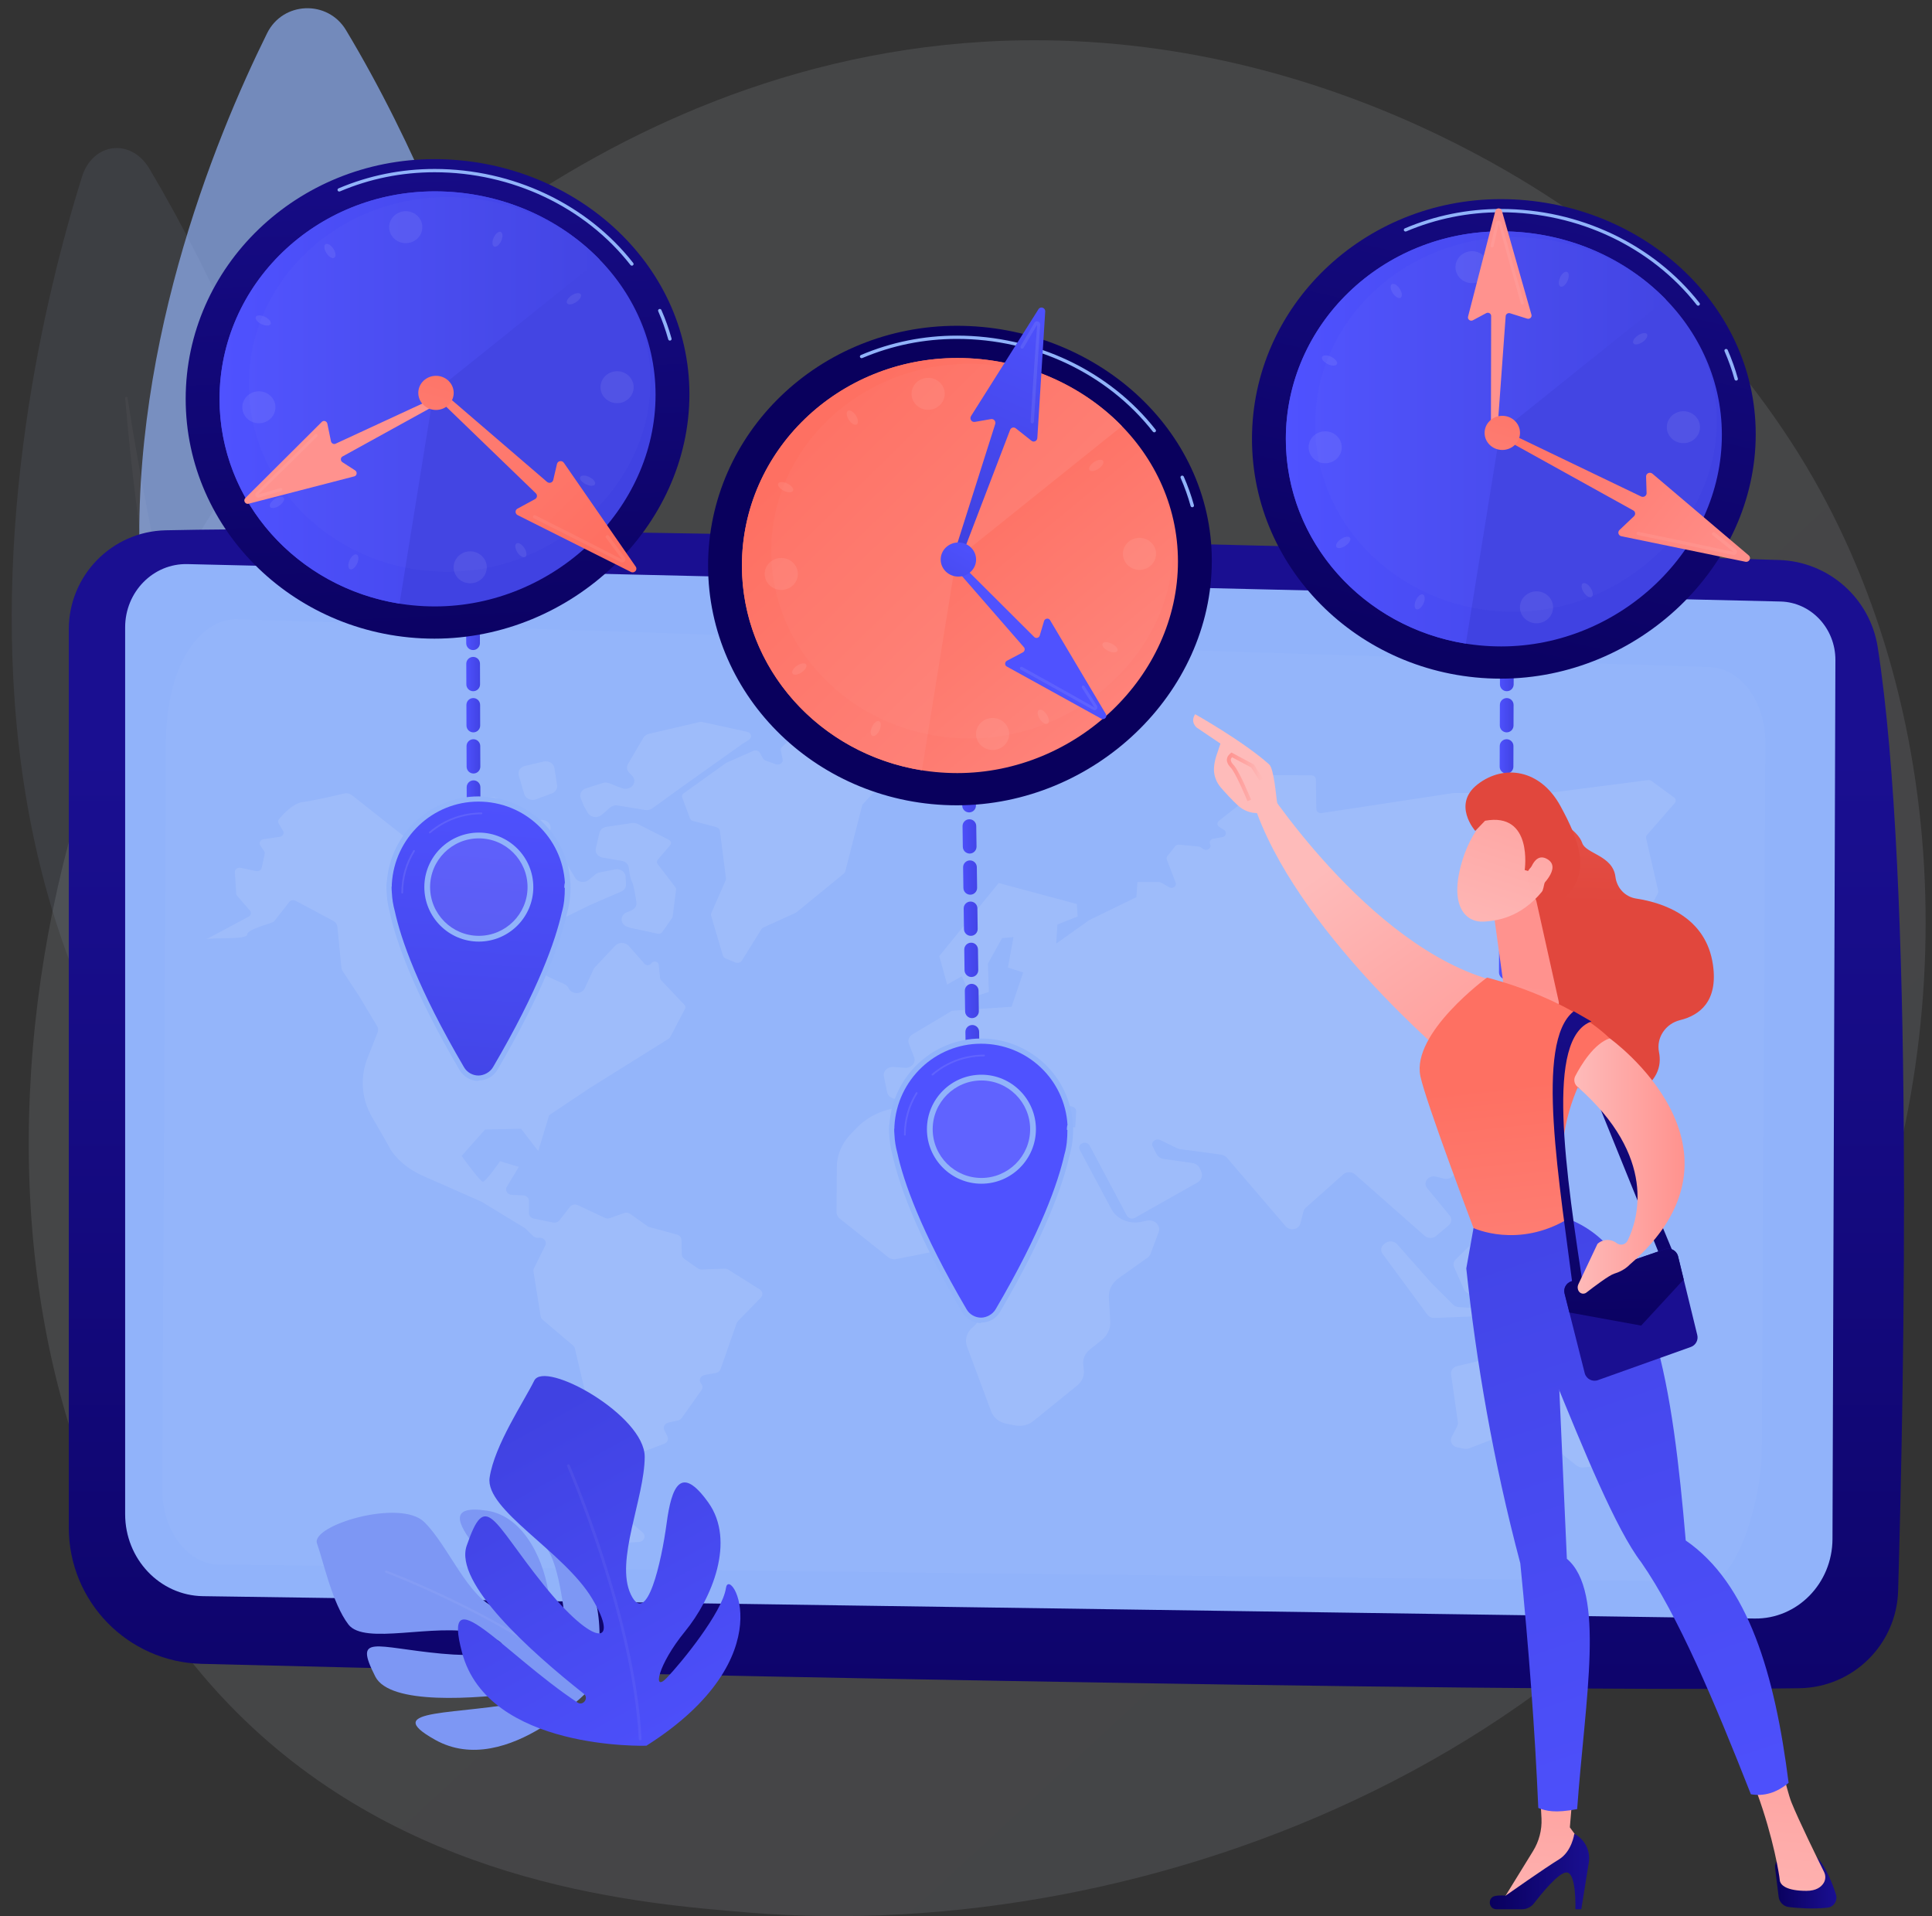 <svg width="120" height="119" viewBox="0 0 120 119" fill="none" xmlns="http://www.w3.org/2000/svg">
<rect x="0" y="0" width="120" height="119" fill="#333333" stroke="none"/>
<path d="M114.665 81.488C102.73 108.984 71.224 120.794 46.538 118.781C39.798 118.231 26.237 117.125 15.648 107.255C-4.687 88.302 -1.555 48.685 17.912 25.361C20.418 22.357 37.77 2.233 64.811 2.502C84.608 2.699 98.504 13.722 100.193 15.095C102.328 16.829 107.036 20.951 111.278 27.491C121.248 42.856 122.124 64.306 114.665 81.488Z" fill="url(#paint0_linear_139_1176)" fill-opacity="0.1"/>
<g opacity="0.68">
<path d="M40.275 76.132C40.275 76.132 38.42 30.091 21.492 1.873C20.355 -0.024 17.573 0.08 16.591 2.062C10.03 15.318 -5.598 56.361 40.275 76.132Z" fill="#91B3FA"/>
<path opacity="0.5" d="M36.443 72.44C36.53 72.566 36.355 72.704 36.252 72.591C32.451 68.42 18.43 48.831 18.389 15.226C18.389 15.118 18.549 15.108 18.559 15.216C19.255 23.139 22.688 52.524 36.443 72.44Z" fill="white" fill-opacity="0.1"/>
</g>
<g opacity="0.78">
<path d="M31.897 87.493C31.897 87.493 26.294 39.121 9.283 10.481C8.14 8.556 5.757 8.842 5.086 10.993C0.599 25.373 -9.265 69.594 31.897 87.493Z" fill="#BDD0FB" fill-opacity="0.1"/>
<path opacity="0.5" d="M28.281 83.849C28.367 83.976 28.229 84.133 28.13 84.02C24.499 79.869 10.738 60.132 7.777 24.742C7.767 24.628 7.905 24.608 7.922 24.721C9.211 33.021 14.72 63.75 28.281 83.849Z" fill="white" fill-opacity="0.1"/>
</g>
<path d="M4.273 39.085V94.872C4.273 99.461 7.93 103.214 12.518 103.332C32.894 103.858 92.369 105.132 111.766 104.846C115.1 104.797 117.8 102.129 117.896 98.796C118.27 85.836 118.878 54.671 116.63 40.203C116.156 37.156 113.585 34.877 110.503 34.779C93.43 34.233 29.674 32.498 10.286 32.934C6.943 33.009 4.273 35.74 4.273 39.085Z" fill="url(#paint1_linear_139_1176)"/>
<path d="M7.773 38.961V94.035C7.773 96.819 9.924 99.088 12.603 99.129L108.975 100.518C111.631 100.559 113.809 98.338 113.819 95.578L114 40.996C114.007 39.023 112.493 37.405 110.594 37.357L11.647 35.033C9.523 34.979 7.773 36.753 7.773 38.961Z" fill="#91B3FA"/>
<path opacity="0.31" d="M106.081 98.229L13.688 97.167C11.693 97.215 10.062 95.088 10.075 92.454L10.311 45.643C10.514 40.676 12.718 38.446 14.682 38.455L106.116 41.429C108.08 41.438 109.662 43.549 109.649 46.142L109.427 90.247C109.415 92.799 108.015 98.182 106.081 98.229Z" fill="white" fill-opacity="0.1"/>
<path fill-rule="evenodd" clip-rule="evenodd" d="M76.971 48.131L81.451 48.153C81.602 48.154 81.725 48.262 81.727 48.397L81.761 50.257C81.764 50.408 81.918 50.522 82.086 50.497L90.278 49.251C90.294 49.248 90.311 49.247 90.327 49.247L95.956 49.275C95.97 49.275 95.984 49.275 95.998 49.273L102.363 48.448C102.44 48.438 102.519 48.458 102.58 48.502L103.98 49.529C104.096 49.614 104.115 49.766 104.023 49.871L102.294 51.856C102.244 51.913 102.225 51.986 102.241 52.057L102.993 55.328C103.005 55.38 102.997 55.435 102.972 55.483L100.302 60.523C100.213 60.69 99.958 60.715 99.831 60.569L98.27 58.782C98.219 58.725 98.2 58.651 98.217 58.58L98.892 55.703C98.95 55.456 98.605 55.299 98.415 55.485L96.745 57.12C96.714 57.151 96.674 57.175 96.629 57.188L94.697 57.773C94.63 57.793 94.575 57.834 94.541 57.889L93.59 59.467C93.499 59.619 93.605 59.805 93.796 59.829L95.97 60.104C96.102 60.121 96.202 60.219 96.208 60.337L96.483 65.397C96.487 65.476 96.448 65.552 96.379 65.602L94.326 67.065C94.231 67.133 94.197 67.248 94.242 67.349L94.711 68.413C94.779 68.568 94.659 68.738 94.472 68.75L93.914 68.785C93.82 68.791 93.729 68.754 93.672 68.687L92.084 66.818C91.946 66.655 91.659 66.702 91.596 66.897L91.426 67.417C91.407 67.478 91.414 67.543 91.446 67.599L92.995 70.285C93.049 70.379 93.03 70.494 92.946 70.57L90.195 73.077C90.062 73.198 89.865 73.244 89.682 73.198L89.198 73.074C88.929 73.005 88.648 73.139 88.563 73.376C88.513 73.516 88.541 73.668 88.639 73.787L90.043 75.491C90.197 75.678 90.171 75.937 89.982 76.096L89.204 76.754C89.001 76.925 88.683 76.921 88.484 76.746L84.16 72.932C83.958 72.754 83.632 72.754 83.431 72.933L81.101 75.004C81.032 75.065 80.984 75.142 80.962 75.226L80.768 75.982C80.671 76.362 80.119 76.468 79.854 76.157L76.223 71.915C76.125 71.801 75.981 71.725 75.821 71.703L73.311 71.368C73.238 71.358 73.168 71.337 73.104 71.306L72.069 70.802C71.781 70.661 71.457 70.927 71.592 71.194L71.826 71.659C71.912 71.83 72.089 71.95 72.297 71.979L74.045 72.225C74.267 72.256 74.453 72.391 74.531 72.579L74.616 72.783C74.719 73.028 74.615 73.302 74.368 73.442L70.491 75.63C70.317 75.728 70.085 75.668 69.997 75.502L67.68 71.144C67.605 71.002 67.42 70.934 67.254 70.987C67.063 71.048 66.974 71.242 67.061 71.405L69.031 75.094C69.364 75.718 70.144 76.047 70.897 75.882L71.224 75.81C71.699 75.705 72.117 76.107 71.963 76.52L71.466 77.858C71.428 77.96 71.358 78.049 71.263 78.116L69.482 79.378C69.07 79.671 68.842 80.122 68.871 80.591L68.96 82.07C68.987 82.51 68.788 82.936 68.419 83.23L67.702 83.799C67.392 84.045 67.235 84.409 67.28 84.776L67.317 85.076C67.361 85.44 67.208 85.8 66.904 86.046L64.184 88.251C63.875 88.501 63.45 88.602 63.042 88.522L62.514 88.419C62.069 88.333 61.709 88.044 61.566 87.659L60.067 83.633C59.905 83.198 60.049 82.719 60.434 82.416C60.814 82.116 60.96 81.645 60.807 81.213L59.977 78.878C59.688 78.064 58.746 77.581 57.81 77.767L55.666 78.194C55.489 78.229 55.304 78.186 55.169 78.078L52.148 75.67C52.029 75.575 51.961 75.438 51.962 75.296L51.976 72.493C51.98 71.738 52.284 71.01 52.835 70.437L53.207 70.051C53.896 69.334 54.867 68.878 55.922 68.777L58.095 68.568L59.561 68.407C59.85 68.375 60.119 68.546 60.179 68.8L60.279 69.227C60.315 69.378 60.428 69.507 60.585 69.574L62.685 70.476L62.946 69.619L66.785 70.02L66.847 69.032C66.856 68.881 66.74 68.747 66.573 68.716L64.933 68.414L64.244 67.08L62.998 66.811L63.55 68.441L62.57 67.373L61.206 66.118C61.01 65.938 60.696 65.915 60.47 66.063C60.199 66.241 60.165 66.59 60.397 66.808L61.664 67.996L60.916 67.994C60.779 67.994 60.647 67.949 60.544 67.868L59.061 66.694C58.832 66.512 58.481 66.529 58.275 66.731L57.05 67.928C56.966 68.009 56.855 68.064 56.733 68.083L55.753 68.236C55.45 68.283 55.161 68.104 55.105 67.835L54.9 66.853C54.832 66.529 55.128 66.238 55.496 66.265L56.205 66.317C56.608 66.346 56.912 65.997 56.779 65.657L56.455 64.823C56.372 64.609 56.46 64.373 56.671 64.246L59.127 62.775L62.833 62.526L63.553 60.394L62.605 60.087L62.95 58.195L62.238 58.261L61.359 59.846L61.418 61.6L60.324 61.964L59.747 60.624L58.831 61.144L58.35 59.4C58.346 59.384 58.349 59.367 58.36 59.354L62.03 54.84L66.884 56.144L66.935 56.915L65.676 57.417L65.6 58.605L67.656 57.143L70.584 55.718L70.649 54.78L71.969 54.779C72.022 54.779 72.074 54.792 72.119 54.818L72.611 55.099C72.832 55.226 73.109 55.033 73.023 54.812L72.476 53.385C72.447 53.31 72.461 53.227 72.512 53.163L72.989 52.562C73.047 52.488 73.145 52.449 73.246 52.459L74.448 52.575C74.499 52.581 74.548 52.598 74.588 52.626L74.739 52.73C74.968 52.888 75.281 52.669 75.163 52.434C75.09 52.289 75.186 52.121 75.361 52.09L75.922 51.99C76.161 51.947 76.227 51.672 76.029 51.546L75.737 51.361C75.591 51.268 75.58 51.08 75.713 50.974L77.133 49.855C77.159 49.835 77.188 49.819 77.219 49.809L78.407 49.408C78.562 49.356 78.632 49.196 78.556 49.065L78.445 48.871C78.385 48.767 78.253 48.715 78.127 48.744L77.015 49.003C76.833 49.045 76.657 48.917 76.667 48.749L76.692 48.364C76.7 48.232 76.823 48.13 76.971 48.131Z" fill="white" fill-opacity="0.1"/>
<path fill-rule="evenodd" clip-rule="evenodd" d="M96.744 81.847L94.165 82.682C94.05 82.72 93.954 82.792 93.893 82.887L93.134 84.074C93.066 84.18 92.953 84.258 92.82 84.29L90.507 84.844C90.258 84.904 90.097 85.118 90.129 85.345L90.551 88.33C90.563 88.415 90.549 88.501 90.509 88.578L90.164 89.249C90.027 89.516 90.203 89.828 90.526 89.89L90.949 89.971C91.054 89.991 91.163 89.981 91.262 89.943L94.996 88.507C95.227 88.418 95.497 88.49 95.635 88.678L96.497 89.859C96.522 89.893 96.552 89.924 96.586 89.951L97.931 91.021C98.042 91.109 98.191 91.151 98.338 91.135L100.514 90.898C100.766 90.871 100.958 90.684 100.967 90.458L101.002 89.523C101.005 89.433 101.038 89.346 101.097 89.273L102.439 87.59C102.5 87.513 102.533 87.42 102.534 87.326L102.54 86.025C102.541 85.901 102.485 85.782 102.386 85.695L100.591 84.124C100.528 84.069 100.482 84.001 100.457 83.926L100.128 82.933C99.983 82.496 99.29 82.491 99.139 82.926L99.02 83.269C98.913 83.574 98.498 83.692 98.212 83.497L97.805 83.219C97.608 83.085 97.546 82.847 97.655 82.65L97.66 82.64C97.778 82.43 97.697 82.174 97.474 82.048L97.198 81.892C97.063 81.815 96.895 81.799 96.744 81.847Z" fill="white" fill-opacity="0.1"/>
<path fill-rule="evenodd" clip-rule="evenodd" d="M96.103 78.938L96.046 79.104C95.985 79.284 96.053 79.479 96.218 79.597L97.698 80.65C97.762 80.695 97.838 80.727 97.918 80.741L100.723 81.247C100.751 81.252 100.779 81.26 100.806 81.269L101.172 81.394C101.629 81.551 102.051 81.106 101.801 80.731L101.654 80.511C101.597 80.424 101.509 80.357 101.405 80.319L96.792 78.646C96.51 78.544 96.191 78.679 96.103 78.938Z" fill="white" fill-opacity="0.1"/>
<path fill-rule="evenodd" clip-rule="evenodd" d="M91.558 77.094C91.191 77.457 90.696 77.945 90.416 78.219C90.284 78.349 90.247 78.534 90.319 78.697L90.932 80.074C91.027 80.288 91.286 80.407 91.537 80.352L92.481 80.144C92.658 80.105 92.798 79.986 92.851 79.831L93.228 78.728C93.27 78.605 93.252 78.472 93.178 78.361C93.001 78.094 92.654 77.571 92.386 77.169C92.209 76.901 91.792 76.863 91.558 77.094Z" fill="white" fill-opacity="0.1"/>
<path fill-rule="evenodd" clip-rule="evenodd" d="M86.78 77.275L88.917 79.69C88.924 79.697 88.931 79.705 88.938 79.712L90.255 81.023C90.344 81.112 90.468 81.166 90.601 81.175L93.133 81.349L93.118 81.391C93.052 81.574 92.865 81.701 92.649 81.71L89.11 81.849C88.928 81.856 88.755 81.778 88.655 81.642L85.875 77.866C85.737 77.677 85.771 77.428 85.957 77.276L86.023 77.221C86.245 77.039 86.593 77.064 86.78 77.275Z" fill="white" fill-opacity="0.1"/>
<path fill-rule="evenodd" clip-rule="evenodd" d="M35.395 74.956L34.752 75.786C34.663 75.901 34.504 75.956 34.351 75.925L33.15 75.681C32.975 75.645 32.851 75.506 32.851 75.346L32.855 74.582C32.856 74.399 32.695 74.248 32.489 74.239L31.795 74.21C31.512 74.198 31.341 73.928 31.475 73.707L32.225 72.469L31.058 72.121C31.058 72.121 30.174 73.389 29.998 73.394C29.822 73.399 28.67 71.787 28.67 71.787L30.127 70.148L32.365 70.1L33.43 71.481L34.108 69.258L36.606 67.585L41.542 64.5C41.578 64.478 41.606 64.447 41.625 64.412L42.548 62.646C42.589 62.568 42.575 62.475 42.513 62.409L41.057 60.874C41.024 60.84 41.004 60.797 40.999 60.751L40.915 59.919C40.893 59.701 40.568 59.64 40.449 59.831C40.362 59.969 40.145 59.985 40.035 59.86L39.053 58.747C38.84 58.505 38.431 58.499 38.21 58.735L36.955 60.07C36.919 60.107 36.891 60.15 36.87 60.195L36.319 61.378C36.139 61.766 35.527 61.777 35.327 61.397L35.298 61.342C35.245 61.24 35.155 61.16 35.042 61.111C34.504 60.88 32.892 60.164 32.883 59.873C32.874 59.57 33.968 57.904 34.267 57.455C34.315 57.381 34.385 57.322 34.469 57.28L36.568 56.242C36.576 56.237 36.585 56.233 36.594 56.229L38.579 55.371C38.775 55.287 38.894 55.106 38.883 54.912L38.855 54.441C38.838 54.142 38.523 53.929 38.195 53.994L37.242 54.183C37.149 54.201 37.063 54.241 36.993 54.298L36.568 54.647C36.306 54.861 35.888 54.797 35.721 54.517L35.129 53.526C34.976 53.27 34.607 53.19 34.34 53.355L33.531 53.855C33.395 53.939 33.223 53.963 33.064 53.92L30.326 53.183C30.271 53.168 30.219 53.145 30.172 53.116L27.828 51.653C27.698 51.572 27.535 51.545 27.381 51.581L25.535 52.005C25.36 52.045 25.174 52.005 25.039 51.899L21.864 49.39C21.728 49.282 21.542 49.242 21.366 49.284C20.769 49.425 19.378 49.746 18.8 49.813C18.217 49.881 17.583 50.571 17.335 50.868C17.267 50.949 17.259 51.056 17.312 51.146L17.58 51.595C17.675 51.753 17.566 51.947 17.367 51.975L16.377 52.115C16.171 52.144 16.064 52.348 16.171 52.507L16.404 52.852C16.441 52.907 16.454 52.972 16.44 53.035L16.257 53.895C16.225 54.041 16.063 54.135 15.9 54.1L14.951 53.896C14.761 53.855 14.579 53.989 14.59 54.164L14.673 55.494C14.676 55.547 14.698 55.598 14.734 55.64L15.523 56.546C15.63 56.669 15.594 56.848 15.444 56.928C14.667 57.347 12.557 58.48 12.765 58.349C13.02 58.189 15.333 58.392 15.353 58.037C15.374 57.682 16.911 57.347 17.018 57.225C17.098 57.133 17.68 56.383 17.965 56.017C18.053 55.904 18.224 55.87 18.357 55.941L20.693 57.185C20.842 57.265 20.939 57.403 20.955 57.558L21.208 60.104C21.215 60.175 21.24 60.245 21.281 60.306L22.278 61.815L23.425 63.727C23.496 63.846 23.508 63.987 23.458 64.114L22.826 65.715C22.349 66.922 22.454 68.25 23.116 69.386C23.654 70.311 24.207 71.268 24.238 71.354C24.249 71.383 24.282 71.435 24.33 71.502C24.801 72.155 25.474 72.673 26.254 73.018L29.88 74.618C29.896 74.625 29.911 74.633 29.926 74.642L32.594 76.263C32.62 76.278 32.644 76.296 32.664 76.317L33.111 76.761C33.198 76.848 33.33 76.889 33.459 76.87C33.76 76.826 33.997 77.097 33.873 77.345L33.164 78.773C33.135 78.832 33.125 78.896 33.136 78.959L33.581 81.752C33.593 81.828 33.633 81.898 33.696 81.951L35.596 83.564C35.653 83.612 35.691 83.673 35.707 83.741L36.367 86.545C36.37 86.562 36.373 86.578 36.374 86.595L36.887 94.324C36.894 94.426 36.951 94.519 37.043 94.58L38.809 95.735C38.882 95.783 38.972 95.806 39.062 95.8L39.675 95.764C40.005 95.745 40.154 95.388 39.919 95.181L39.327 94.66C39.259 94.6 39.219 94.521 39.214 94.436L39.167 93.704C39.167 93.697 39.167 93.69 39.167 93.683L39.174 92.338C39.174 92.317 39.176 92.296 39.18 92.276L39.402 91.246C39.403 91.239 39.404 91.233 39.405 91.227L39.513 90.506C39.53 90.386 39.617 90.284 39.742 90.237L41.255 89.662C41.451 89.588 41.541 89.385 41.455 89.211L41.26 88.815C41.164 88.621 41.287 88.398 41.517 88.347L42.111 88.215C42.206 88.193 42.289 88.14 42.342 88.066L43.572 86.329C43.655 86.213 43.651 86.064 43.562 85.951L43.536 85.919C43.377 85.717 43.503 85.436 43.774 85.388L44.46 85.266C44.598 85.242 44.709 85.153 44.751 85.034L45.756 82.17C45.772 82.126 45.798 82.084 45.832 82.049L47.259 80.584C47.407 80.431 47.375 80.198 47.19 80.081L45.235 78.852C45.166 78.808 45.082 78.786 44.997 78.79L43.592 78.843C43.5 78.847 43.41 78.821 43.337 78.77L42.494 78.176C42.404 78.113 42.351 78.018 42.348 77.916L42.324 76.994C42.32 76.847 42.21 76.718 42.052 76.675L40.336 76.209C40.289 76.197 40.245 76.176 40.207 76.149L39.14 75.388C39.032 75.311 38.885 75.291 38.756 75.338L37.889 75.65C37.785 75.688 37.667 75.682 37.567 75.635L35.89 74.848C35.718 74.768 35.505 74.814 35.395 74.956Z" fill="white" fill-opacity="0.1"/>
<path fill-rule="evenodd" clip-rule="evenodd" d="M37.008 52.691L37.232 51.727C37.277 51.532 37.452 51.382 37.673 51.349L39.25 51.115C39.373 51.097 39.5 51.117 39.608 51.172L41.551 52.16C41.682 52.227 41.717 52.38 41.626 52.487L40.849 53.398C40.784 53.474 40.781 53.579 40.842 53.657L41.948 55.101C41.982 55.145 41.997 55.198 41.99 55.251L41.78 56.913C41.776 56.945 41.764 56.977 41.744 57.005L41.128 57.89C41.072 57.971 40.963 58.011 40.858 57.988L39.178 57.627C39.151 57.621 39.124 57.614 39.098 57.604L38.947 57.549C38.514 57.39 38.494 56.85 38.916 56.668L39.23 56.532C39.44 56.441 39.561 56.242 39.531 56.036C39.468 55.615 39.355 54.935 39.246 54.746C39.151 54.579 39.09 54.182 39.057 53.887C39.033 53.674 38.854 53.501 38.617 53.461L37.439 53.263C37.141 53.213 36.946 52.955 37.008 52.691Z" fill="white" fill-opacity="0.1"/>
<path fill-rule="evenodd" clip-rule="evenodd" d="M30.241 49.608L29.517 50.138C29.292 50.302 29.254 50.597 29.431 50.803L30.122 51.608C30.135 51.623 30.146 51.638 30.157 51.653L31.058 52.99C31.12 53.082 31.215 53.153 31.327 53.192L32.176 53.486C32.362 53.551 32.572 53.519 32.724 53.405L33.317 52.957C33.37 52.916 33.415 52.867 33.447 52.811L34.137 51.626C34.177 51.558 34.198 51.482 34.198 51.405C34.198 50.975 33.615 50.758 33.273 51.061L33.236 51.094C33.017 51.287 32.662 51.28 32.453 51.078L30.985 49.655C30.79 49.466 30.464 49.445 30.241 49.608Z" fill="white" fill-opacity="0.1"/>
<path fill-rule="evenodd" clip-rule="evenodd" d="M45.073 47.401L42.451 49.28C42.37 49.338 42.338 49.435 42.371 49.522L42.863 50.838C42.889 50.906 42.95 50.96 43.028 50.98L44.495 51.372C44.615 51.404 44.702 51.496 44.716 51.606L45.092 54.542C45.098 54.587 45.091 54.632 45.073 54.674L44.182 56.705C44.158 56.759 44.154 56.819 44.171 56.876L44.901 59.342C44.924 59.422 44.987 59.488 45.071 59.523L45.674 59.772C45.823 59.833 45.999 59.782 46.078 59.655L47.289 57.71C47.319 57.662 47.364 57.623 47.419 57.598L49.413 56.69C49.438 56.678 49.461 56.664 49.482 56.647L52.409 54.254C52.455 54.215 52.488 54.166 52.502 54.111L53.545 50.041C53.556 49.999 53.577 49.96 53.608 49.927L55.222 48.175C55.292 48.099 55.312 47.997 55.274 47.904L55.09 47.453C55.029 47.304 54.841 47.23 54.676 47.291L53.776 47.625C53.72 47.645 53.659 47.651 53.6 47.642L53.046 47.553C52.715 47.5 52.699 47.082 53.026 47.01C53.268 46.957 53.345 46.684 53.159 46.535L52.961 46.375C52.943 46.361 52.927 46.345 52.914 46.327L52.205 45.416C52.147 45.341 52.052 45.297 51.95 45.296L49.943 45.286C49.859 45.285 49.78 45.315 49.721 45.367L48.587 46.372C48.514 46.437 48.482 46.529 48.501 46.619L48.613 47.157C48.658 47.372 48.418 47.547 48.19 47.465L47.553 47.236C47.481 47.211 47.423 47.162 47.389 47.1L47.205 46.764C47.129 46.625 46.94 46.568 46.785 46.636L45.13 47.368C45.11 47.377 45.09 47.388 45.073 47.401Z" fill="white" fill-opacity="0.1"/>
<path fill-rule="evenodd" clip-rule="evenodd" d="M40.306 45.575L43.469 44.837C43.509 44.828 43.551 44.827 43.591 44.836L46.408 45.449C46.669 45.505 46.733 45.808 46.515 45.945L46.098 46.207C46.093 46.21 46.088 46.214 46.084 46.217L42.234 48.958L40.513 50.203C40.389 50.293 40.228 50.329 40.072 50.304L38.373 50.024C38.2 49.995 38.023 50.043 37.897 50.151L37.369 50.607C37.106 50.833 36.671 50.767 36.507 50.476L36.275 50.066C36.266 50.049 36.257 50.032 36.25 50.014L36.072 49.578C35.969 49.326 36.116 49.048 36.399 48.959L37.436 48.629C37.567 48.588 37.711 48.592 37.838 48.642L38.622 48.951C38.758 49.005 38.914 49.006 39.051 48.955L39.069 48.948C39.406 48.822 39.509 48.443 39.275 48.193L39.073 47.979C38.932 47.829 38.907 47.619 39.008 47.446L39.963 45.818C40.033 45.697 40.158 45.609 40.306 45.575Z" fill="white" fill-opacity="0.1"/>
<path fill-rule="evenodd" clip-rule="evenodd" d="M32.608 47.568L33.759 47.298C34.074 47.224 34.391 47.412 34.435 47.7L34.6 48.764C34.634 48.98 34.499 49.19 34.273 49.274L33.297 49.638C32.992 49.752 32.645 49.599 32.562 49.315L32.221 48.156C32.146 47.898 32.318 47.635 32.608 47.568Z" fill="white" fill-opacity="0.1"/>
<path d="M29.457 63.372C29.222 63.372 29.032 63.182 29.031 62.947L29.026 61.669C29.026 61.434 29.216 61.243 29.451 61.242C29.451 61.242 29.452 61.242 29.452 61.242C29.687 61.242 29.878 61.432 29.878 61.666L29.883 62.944C29.883 63.179 29.693 63.371 29.458 63.372C29.458 63.372 29.457 63.372 29.457 63.372ZM29.448 60.816C29.214 60.816 29.023 60.626 29.023 60.392L29.018 59.114C29.018 58.878 29.208 58.687 29.443 58.686C29.443 58.686 29.444 58.686 29.444 58.686C29.679 58.686 29.869 58.876 29.87 59.111L29.874 60.389C29.875 60.624 29.685 60.815 29.45 60.816C29.449 60.816 29.449 60.816 29.448 60.816ZM29.44 58.26C29.206 58.26 29.015 58.071 29.014 57.836L29.01 56.558C29.009 56.323 29.199 56.132 29.435 56.131H29.436C29.671 56.131 29.861 56.321 29.862 56.555L29.866 57.833C29.867 58.068 29.677 58.26 29.442 58.26C29.441 58.26 29.441 58.26 29.44 58.26ZM29.432 55.705C29.197 55.705 29.007 55.515 29.006 55.28L29.002 54.002C29.001 53.767 29.191 53.576 29.427 53.575H29.428C29.663 53.575 29.853 53.765 29.854 54L29.858 55.278C29.859 55.513 29.669 55.704 29.433 55.705H29.432ZM29.424 53.149C29.189 53.149 28.999 52.959 28.998 52.725L28.994 51.447C28.993 51.212 29.183 51.02 29.418 51.02C29.419 51.02 29.419 51.02 29.419 51.02C29.654 51.02 29.845 51.209 29.846 51.444L29.85 52.722C29.851 52.957 29.661 53.148 29.425 53.149C29.425 53.149 29.424 53.149 29.424 53.149ZM29.416 50.594C29.181 50.594 28.991 50.404 28.99 50.169L28.986 48.892C28.985 48.656 29.175 48.465 29.41 48.464C29.41 48.464 29.411 48.464 29.412 48.464C29.646 48.464 29.837 48.654 29.837 48.889L29.842 50.166C29.842 50.402 29.652 50.593 29.417 50.594H29.416ZM29.407 48.038C29.173 48.038 28.983 47.849 28.982 47.614L28.977 46.336C28.977 46.101 29.167 45.91 29.402 45.909H29.403C29.638 45.909 29.828 46.098 29.829 46.333L29.834 47.611C29.834 47.846 29.644 48.037 29.409 48.038C29.409 48.038 29.408 48.038 29.407 48.038ZM29.399 45.483C29.165 45.483 28.974 45.293 28.973 45.058L28.969 43.78C28.969 43.545 29.159 43.354 29.394 43.353H29.395C29.63 43.353 29.82 43.543 29.821 43.778L29.825 45.055C29.826 45.291 29.636 45.482 29.401 45.483C29.4 45.483 29.4 45.483 29.399 45.483ZM29.391 42.927C29.156 42.927 28.966 42.737 28.965 42.503L28.961 41.225C28.96 40.989 29.151 40.798 29.386 40.797C29.386 40.797 29.387 40.797 29.387 40.797C29.622 40.797 29.812 40.987 29.813 41.222L29.817 42.5C29.818 42.735 29.628 42.926 29.392 42.927H29.391ZM29.383 40.372C29.148 40.372 28.958 40.182 28.957 39.947L28.953 38.669C28.952 38.434 29.142 38.243 29.377 38.242C29.377 38.242 29.378 38.242 29.379 38.242C29.613 38.242 29.804 38.432 29.805 38.666L29.809 39.944C29.809 40.179 29.619 40.371 29.384 40.372C29.384 40.372 29.383 40.372 29.383 40.372ZM29.375 37.816C29.14 37.816 28.949 37.626 28.949 37.392L28.945 36.114C28.944 35.878 29.134 35.687 29.369 35.686C29.369 35.686 29.37 35.686 29.371 35.686C29.605 35.686 29.796 35.876 29.797 36.111L29.801 37.389C29.801 37.624 29.611 37.815 29.376 37.816C29.375 37.816 29.375 37.816 29.375 37.816ZM29.366 35.26C29.132 35.26 28.941 35.071 28.941 34.836L28.936 33.558C28.936 33.323 29.126 33.132 29.361 33.131H29.363C29.597 33.131 29.788 33.321 29.788 33.555L29.792 34.833C29.793 35.068 29.603 35.26 29.368 35.26C29.367 35.26 29.367 35.26 29.366 35.26ZM29.358 32.705C29.124 32.705 28.933 32.515 28.932 32.28L28.928 31.003C28.928 30.767 29.118 30.576 29.353 30.575C29.353 30.575 29.354 30.575 29.354 30.575C29.589 30.575 29.779 30.765 29.78 31L29.784 32.278C29.785 32.513 29.595 32.704 29.36 32.705H29.358ZM29.35 30.149C29.116 30.149 28.925 29.959 28.924 29.725L28.92 28.447C28.919 28.212 29.109 28.02 29.345 28.02C29.345 28.02 29.346 28.02 29.346 28.02C29.581 28.02 29.771 28.209 29.772 28.444L29.776 29.722C29.777 29.957 29.587 30.148 29.352 30.149C29.352 30.149 29.351 30.149 29.35 30.149ZM29.342 27.594C29.107 27.594 28.917 27.404 28.916 27.169L28.912 25.891C28.911 25.656 29.101 25.465 29.336 25.464C29.336 25.464 29.337 25.464 29.338 25.464C29.572 25.464 29.763 25.654 29.764 25.889L29.768 27.166C29.769 27.402 29.579 27.593 29.343 27.594C29.343 27.594 29.342 27.594 29.342 27.594ZM29.334 25.038C29.099 25.038 28.909 24.848 28.908 24.614L28.904 23.336C28.903 23.101 29.093 22.909 29.328 22.909H29.33C29.564 22.909 29.755 23.098 29.756 23.333L29.76 24.611C29.76 24.846 29.57 25.037 29.335 25.038C29.335 25.038 29.334 25.038 29.334 25.038ZM29.326 22.483C29.091 22.483 28.901 22.293 28.9 22.058L28.895 20.78C28.895 20.545 29.085 20.354 29.32 20.353H29.321C29.556 20.353 29.747 20.543 29.747 20.777L29.752 22.055C29.752 22.291 29.562 22.482 29.327 22.483H29.326ZM29.317 19.927C29.083 19.927 28.892 19.737 28.892 19.503L28.889 18.651C28.888 18.415 29.078 18.224 29.313 18.223C29.314 18.223 29.314 18.223 29.314 18.223C29.549 18.223 29.74 18.413 29.741 18.648L29.743 19.5C29.744 19.735 29.554 19.926 29.319 19.927C29.319 19.927 29.318 19.927 29.317 19.927Z" fill="url(#paint2_linear_139_1176)"/>
<path d="M60.549 76.007C60.317 76.007 60.127 75.821 60.123 75.588L60.106 74.31C60.102 74.075 60.29 73.881 60.526 73.878C60.528 73.878 60.53 73.878 60.532 73.878C60.764 73.878 60.954 74.065 60.957 74.298L60.975 75.576C60.978 75.811 60.791 76.004 60.555 76.007C60.553 76.007 60.551 76.007 60.549 76.007ZM60.514 73.452C60.281 73.452 60.091 73.265 60.088 73.032L60.07 71.754C60.067 71.519 60.255 71.326 60.49 71.323C60.727 71.319 60.919 71.507 60.922 71.743L60.94 73.02C60.943 73.255 60.755 73.449 60.52 73.452C60.518 73.452 60.516 73.452 60.514 73.452ZM60.478 70.897C60.245 70.897 60.055 70.71 60.052 70.477L60.034 69.199C60.031 68.964 60.219 68.771 60.454 68.767C60.456 68.767 60.458 68.767 60.46 68.767C60.693 68.767 60.883 68.954 60.886 69.187L60.904 70.465C60.907 70.7 60.719 70.894 60.484 70.897C60.482 70.897 60.48 70.897 60.478 70.897ZM60.442 68.341C60.21 68.341 60.02 68.155 60.017 67.921L59.999 66.644C59.995 66.409 60.183 66.215 60.419 66.212C60.421 66.212 60.422 66.212 60.425 66.212C60.657 66.212 60.847 66.399 60.85 66.632L60.868 67.909C60.871 68.145 60.684 68.338 60.448 68.341C60.446 68.341 60.444 68.341 60.442 68.341ZM60.407 65.786C60.174 65.786 59.984 65.599 59.981 65.366L59.963 64.088C59.96 63.853 60.148 63.66 60.383 63.657C60.385 63.657 60.387 63.657 60.389 63.657C60.622 63.657 60.812 63.843 60.815 64.077L60.833 65.354C60.836 65.59 60.648 65.783 60.413 65.786C60.41 65.786 60.409 65.786 60.407 65.786ZM60.371 63.231C60.139 63.231 59.948 63.044 59.945 62.811L59.927 61.533C59.924 61.298 60.112 61.105 60.347 61.101C60.578 61.103 60.776 61.286 60.779 61.521L60.797 62.799C60.8 63.034 60.612 63.227 60.377 63.231C60.375 63.231 60.373 63.231 60.371 63.231ZM60.335 60.676C60.103 60.676 59.913 60.489 59.909 60.256L59.892 58.978C59.888 58.743 60.076 58.549 60.312 58.546C60.547 58.538 60.74 58.731 60.743 58.966L60.761 60.244C60.764 60.479 60.577 60.672 60.341 60.676C60.339 60.676 60.337 60.676 60.335 60.676ZM60.3 58.12C60.067 58.12 59.877 57.934 59.874 57.7L59.856 56.422C59.853 56.187 60.041 55.994 60.276 55.991C60.516 55.989 60.704 56.175 60.708 56.411L60.725 57.688C60.729 57.923 60.541 58.117 60.306 58.12C60.303 58.12 60.302 58.12 60.3 58.12ZM60.264 55.565C60.031 55.565 59.841 55.378 59.838 55.145L59.82 53.867C59.817 53.632 60.005 53.439 60.24 53.435C60.242 53.435 60.244 53.435 60.246 53.435C60.479 53.435 60.669 53.622 60.672 53.855L60.69 55.133C60.693 55.368 60.505 55.562 60.27 55.565C60.268 55.565 60.266 55.565 60.264 55.565ZM60.228 53.01C59.996 53.01 59.806 52.823 59.802 52.59L59.785 51.312C59.781 51.077 59.969 50.883 60.205 50.88C60.438 50.875 60.633 51.065 60.636 51.3L60.654 52.578C60.657 52.813 60.469 53.006 60.234 53.01C60.232 53.01 60.23 53.01 60.228 53.01ZM60.192 50.454C59.96 50.454 59.77 50.267 59.767 50.034L59.749 48.757C59.745 48.522 59.934 48.328 60.169 48.325C60.171 48.325 60.173 48.325 60.175 48.325C60.407 48.325 60.597 48.511 60.601 48.745L60.618 50.022C60.622 50.258 60.434 50.451 60.199 50.454C60.196 50.454 60.194 50.454 60.192 50.454ZM60.157 47.899C59.924 47.899 59.734 47.712 59.731 47.479L59.713 46.201C59.71 45.966 59.898 45.773 60.133 45.77C60.135 45.77 60.137 45.77 60.139 45.77C60.372 45.77 60.562 45.956 60.565 46.189L60.583 47.467C60.586 47.702 60.398 47.896 60.163 47.899C60.161 47.899 60.159 47.899 60.157 47.899ZM60.121 45.344C59.889 45.344 59.699 45.157 59.695 44.924L59.677 43.646C59.674 43.411 59.862 43.218 60.097 43.214C60.328 43.211 60.526 43.399 60.529 43.634L60.547 44.912C60.55 45.147 60.362 45.34 60.127 45.344C60.125 45.344 60.123 45.344 60.121 45.344ZM60.085 42.788C59.853 42.788 59.663 42.602 59.66 42.368L59.642 41.091C59.639 40.855 59.827 40.662 60.062 40.659C60.064 40.659 60.066 40.659 60.068 40.659C60.3 40.659 60.49 40.846 60.493 41.079L60.511 42.356C60.515 42.592 60.327 42.785 60.092 42.788C60.089 42.788 60.087 42.788 60.085 42.788ZM60.05 40.233C59.817 40.233 59.627 40.046 59.624 39.813L59.606 38.535C59.603 38.3 59.791 38.107 60.026 38.103C60.266 38.097 60.455 38.288 60.458 38.523L60.476 39.801C60.479 40.036 60.291 40.23 60.056 40.233C60.054 40.233 60.052 40.233 60.05 40.233ZM60.014 37.678C59.782 37.678 59.592 37.491 59.588 37.258L59.57 35.98C59.567 35.745 59.755 35.551 59.99 35.548C59.992 35.548 59.994 35.548 59.996 35.548C60.229 35.548 60.419 35.735 60.422 35.968L60.44 37.246C60.443 37.481 60.255 37.674 60.02 37.678C60.018 37.678 60.016 37.678 60.014 37.678ZM59.978 35.122C59.746 35.122 59.556 34.936 59.553 34.702L59.535 33.425C59.532 33.19 59.719 32.996 59.955 32.993C59.957 32.993 59.959 32.993 59.961 32.993C60.193 32.993 60.383 33.18 60.386 33.413L60.404 34.69C60.408 34.926 60.22 35.119 59.984 35.122C59.982 35.122 59.98 35.122 59.978 35.122ZM59.943 32.567C59.71 32.567 59.52 32.38 59.517 32.147L59.499 30.869C59.496 30.634 59.684 30.441 59.919 30.438C60.156 30.434 60.347 30.622 60.351 30.858L60.369 32.135C60.372 32.37 60.184 32.564 59.949 32.567C59.947 32.567 59.945 32.567 59.943 32.567ZM59.907 30.012C59.675 30.012 59.484 29.825 59.481 29.592L59.463 28.314C59.46 28.079 59.648 27.886 59.883 27.882C60.117 27.882 60.312 28.067 60.315 28.302L60.333 29.58C60.336 29.815 60.148 30.008 59.913 30.012C59.911 30.012 59.909 30.012 59.907 30.012ZM59.871 27.456C59.639 27.456 59.449 27.27 59.445 27.036L59.428 25.759C59.425 25.523 59.612 25.33 59.848 25.327C60.078 25.32 60.276 25.512 60.279 25.747L60.297 27.024C60.3 27.26 60.112 27.453 59.877 27.456C59.875 27.456 59.873 27.456 59.871 27.456Z" fill="url(#paint3_linear_139_1176)"/>
<path d="M93.488 73.594C93.488 73.594 93.487 73.594 93.487 73.594C93.251 73.593 93.061 73.402 93.062 73.167L93.066 71.889C93.067 71.654 93.258 71.465 93.492 71.465C93.493 71.465 93.493 71.465 93.493 71.465C93.729 71.465 93.919 71.657 93.918 71.892L93.914 73.17C93.913 73.404 93.723 73.594 93.488 73.594ZM93.496 71.039C93.496 71.039 93.495 71.039 93.495 71.039C93.26 71.038 93.07 70.846 93.07 70.611L93.075 69.334C93.076 69.099 93.266 68.909 93.501 68.909C93.501 68.909 93.502 68.909 93.502 68.909C93.737 68.91 93.927 69.101 93.927 69.336L93.922 70.614C93.921 70.849 93.731 71.039 93.496 71.039ZM93.505 68.483C93.505 68.483 93.504 68.483 93.504 68.483C93.268 68.482 93.078 68.291 93.079 68.056L93.083 66.778C93.084 66.543 93.275 66.353 93.509 66.353C93.51 66.353 93.51 66.353 93.51 66.353C93.746 66.354 93.936 66.546 93.935 66.781L93.931 68.058C93.93 68.293 93.74 68.483 93.505 68.483ZM93.513 65.927C93.513 65.927 93.513 65.927 93.512 65.927C93.277 65.927 93.087 65.735 93.088 65.5L93.092 64.222C93.093 63.988 93.283 63.798 93.518 63.798C93.518 63.798 93.519 63.798 93.519 63.798C93.754 63.799 93.944 63.99 93.944 64.225L93.939 65.503C93.939 65.738 93.748 65.927 93.513 65.927ZM93.522 63.372C93.522 63.372 93.521 63.372 93.52 63.372C93.285 63.371 93.095 63.18 93.096 62.944L93.1 61.667C93.101 61.432 93.292 61.242 93.526 61.242C93.527 61.242 93.527 61.242 93.527 61.242C93.763 61.243 93.953 61.434 93.952 61.67L93.948 62.947C93.947 63.182 93.757 63.372 93.522 63.372ZM93.53 60.816C93.53 60.816 93.529 60.816 93.529 60.816C93.294 60.816 93.104 60.624 93.105 60.389L93.109 59.111C93.11 58.877 93.3 58.687 93.535 58.687C93.535 58.687 93.536 58.687 93.536 58.687C93.771 58.688 93.962 58.879 93.961 59.114L93.956 60.392C93.956 60.627 93.765 60.816 93.53 60.816ZM93.539 58.261H93.537C93.302 58.26 93.112 58.069 93.113 57.834L93.117 56.556C93.118 56.321 93.308 56.131 93.543 56.131H93.544C93.78 56.132 93.97 56.323 93.969 56.559L93.965 57.836C93.964 58.071 93.773 58.261 93.539 58.261ZM93.547 55.705C93.547 55.705 93.546 55.705 93.546 55.705C93.311 55.705 93.121 55.513 93.121 55.278L93.126 54C93.126 53.766 93.317 53.576 93.552 53.576H93.553C93.788 53.577 93.978 53.768 93.978 54.003L93.973 55.281C93.972 55.516 93.782 55.705 93.547 55.705ZM93.556 53.15H93.555C93.319 53.149 93.129 52.958 93.13 52.722L93.134 51.445C93.135 51.21 93.326 51.02 93.56 51.02C93.561 51.02 93.561 51.02 93.561 51.02C93.797 51.021 93.987 51.212 93.986 51.447L93.982 52.725C93.981 52.96 93.79 53.15 93.556 53.15ZM93.564 50.594H93.563C93.328 50.593 93.138 50.402 93.138 50.167L93.143 48.889C93.144 48.654 93.334 48.465 93.569 48.465H93.57C93.805 48.465 93.995 48.657 93.995 48.892L93.99 50.17C93.989 50.404 93.799 50.594 93.564 50.594ZM93.573 48.039H93.571C93.336 48.038 93.146 47.846 93.147 47.611L93.151 46.334C93.152 46.099 93.343 45.909 93.577 45.909H93.579C93.814 45.91 94.004 46.101 94.003 46.336L93.999 47.614C93.998 47.849 93.807 48.039 93.573 48.039ZM93.581 45.483H93.58C93.345 45.482 93.155 45.291 93.156 45.056L93.16 43.778C93.16 43.543 93.351 43.353 93.586 43.353H93.587C93.822 43.354 94.012 43.545 94.011 43.781L94.007 45.059C94.007 45.293 93.816 45.483 93.581 45.483ZM93.59 42.927H93.588C93.353 42.927 93.163 42.735 93.164 42.5L93.168 41.222C93.169 40.988 93.359 40.798 93.594 40.798H93.595C93.831 40.799 94.021 40.99 94.02 41.225L94.016 42.503C94.015 42.738 93.825 42.927 93.59 42.927ZM93.598 40.372H93.597C93.362 40.371 93.171 40.18 93.172 39.945L93.177 38.667C93.178 38.432 93.368 38.242 93.603 38.242H93.604C93.839 38.243 94.029 38.434 94.029 38.67L94.024 39.947C94.023 40.182 93.833 40.372 93.598 40.372ZM93.607 37.816H93.605C93.37 37.816 93.18 37.624 93.181 37.389L93.185 36.111C93.186 35.877 93.376 35.687 93.611 35.687H93.612C93.848 35.688 94.038 35.879 94.037 36.114L94.033 37.392C94.032 37.627 93.841 37.816 93.607 37.816ZM93.615 35.261H93.614C93.379 35.26 93.189 35.069 93.189 34.833L93.194 33.556C93.194 33.321 93.385 33.131 93.62 33.131H93.621C93.856 33.132 94.046 33.323 94.045 33.558L94.041 34.836C94.04 35.071 93.85 35.261 93.615 35.261ZM93.624 32.705H93.622C93.387 32.705 93.197 32.513 93.198 32.278L93.202 31C93.203 30.765 93.393 30.576 93.628 30.576H93.629C93.865 30.576 94.055 30.768 94.054 31.003L94.05 32.281C94.049 32.516 93.858 32.705 93.624 32.705Z" fill="url(#paint4_linear_139_1176)"/>
<path d="M29.722 60.662C32.788 60.662 35.274 58.176 35.274 55.11C35.274 52.044 32.788 49.559 29.722 49.559C26.656 49.559 24.171 52.044 24.171 55.11C24.171 58.176 26.656 60.662 29.722 60.662Z" fill="url(#paint5_linear_139_1176)"/>
<path d="M35.264 54.812H29.722H24.171C24.171 54.812 23.729 57.894 28.683 66.334C28.899 66.702 29.294 66.922 29.721 66.922C30.148 66.923 30.544 66.706 30.76 66.338C35.715 57.897 35.264 54.812 35.264 54.812Z" fill="url(#paint6_linear_139_1176)"/>
<path d="M29.72 67.103V67.134H29.722C29.239 67.134 28.788 66.868 28.545 66.454C25.649 61.521 24.587 58.401 24.207 56.656C24.099 56.254 24.037 55.861 24.017 55.457C23.983 55.044 24.009 54.87 24.012 54.852L24.027 54.763C24.25 51.781 26.732 49.46 29.723 49.46C32.752 49.46 35.257 51.814 35.426 54.82C35.43 54.859 35.438 54.959 35.435 55.126L35.435 55.146C35.435 55.692 35.358 56.232 35.206 56.752C34.813 58.496 33.745 61.584 30.899 66.435C30.654 66.851 30.22 67.103 29.72 67.103ZM24.323 55.062C24.321 55.145 24.324 55.264 24.338 55.443L24.339 55.443C24.357 55.825 24.416 56.193 24.519 56.574L24.521 56.581C24.896 58.303 25.946 61.383 28.823 66.283C29.008 66.599 29.351 66.794 29.721 66.795L29.72 66.955V66.794C30.053 66.794 30.434 66.597 30.621 66.278C33.449 61.459 34.505 58.397 34.893 56.676L34.895 56.666C35.04 56.174 35.081 55.663 35.081 55.146L35.048 55.124V55.122C35.048 54.961 35.076 54.874 35.073 54.851L35.088 54.842C34.931 52.005 32.575 49.782 29.715 49.782C26.86 49.782 24.5 52.036 24.337 54.898L24.333 55.062H24.323V55.062Z" fill="#91B3FA"/>
<path d="M32.006 57.359C33.258 56.107 33.258 54.077 32.006 52.825C30.755 51.574 28.725 51.574 27.473 52.825C26.221 54.077 26.221 56.107 27.473 57.359C28.725 58.611 30.755 58.611 32.006 57.359Z" fill="white" fill-opacity="0.1"/>
<path d="M29.74 58.477C27.874 58.477 26.356 56.959 26.356 55.092C26.356 53.226 27.874 51.708 29.74 51.708C31.607 51.708 33.125 53.226 33.125 55.092C33.125 56.959 31.607 58.477 29.74 58.477ZM29.74 52.066C28.072 52.066 26.714 53.423 26.714 55.092C26.714 56.761 28.072 58.119 29.74 58.119C31.409 58.119 32.767 56.761 32.767 55.092C32.767 53.423 31.409 52.066 29.74 52.066Z" fill="#91B3FA"/>
<path d="M26.7 51.755C26.684 51.755 26.669 51.748 26.659 51.736C26.639 51.714 26.642 51.68 26.665 51.66C27.565 50.887 28.716 50.461 29.904 50.461C29.934 50.461 29.958 50.485 29.958 50.515C29.958 50.544 29.934 50.568 29.904 50.568C28.741 50.568 27.616 50.985 26.735 51.742C26.724 51.751 26.712 51.755 26.7 51.755Z" fill="white" fill-opacity="0.1"/>
<path d="M24.983 55.489C24.953 55.489 24.929 55.465 24.929 55.436C24.929 54.508 25.186 53.602 25.673 52.817C25.689 52.792 25.722 52.784 25.747 52.8C25.773 52.815 25.78 52.848 25.765 52.873C25.288 53.641 25.037 54.527 25.037 55.436C25.037 55.465 25.013 55.489 24.983 55.489Z" fill="white" fill-opacity="0.1"/>
<path d="M60.94 75.698C64.006 75.698 66.491 73.213 66.491 70.147C66.491 67.081 64.006 64.595 60.94 64.595C57.874 64.595 55.388 67.081 55.388 70.147C55.388 73.213 57.874 75.698 60.94 75.698Z" fill="url(#paint7_linear_139_1176)"/>
<path d="M66.481 69.849H60.94H55.388C55.388 69.849 54.946 72.931 59.901 81.371C60.117 81.739 60.512 81.959 60.939 81.959C61.366 81.96 61.762 81.743 61.978 81.375C66.932 72.934 66.481 69.849 66.481 69.849Z" fill="url(#paint8_linear_139_1176)"/>
<path d="M60.937 82.139V82.171H60.939C60.456 82.171 60.005 81.905 59.762 81.491C56.865 76.557 55.804 73.438 55.424 71.692C55.316 71.291 55.253 70.897 55.234 70.494C55.2 70.081 55.226 69.907 55.229 69.889L55.243 69.8C55.467 66.818 57.949 64.497 60.94 64.497C63.969 64.497 66.474 66.851 66.643 69.856C66.647 69.896 66.655 69.996 66.652 70.162L66.652 70.183C66.652 70.728 66.575 71.268 66.423 71.788C66.03 73.532 64.962 76.621 62.115 81.471C61.871 81.888 61.437 82.139 60.937 82.139ZM55.539 70.099C55.538 70.182 55.541 70.301 55.555 70.48L55.556 70.479C55.574 70.862 55.633 71.23 55.736 71.611L55.738 71.617C56.113 73.339 57.163 76.419 60.04 81.32C60.225 81.635 60.568 81.831 60.938 81.831L60.937 81.992V81.831C61.27 81.831 61.651 81.633 61.838 81.315C64.666 76.496 65.722 73.433 66.109 71.713L66.112 71.703C66.257 71.211 66.298 70.699 66.298 70.183L66.265 70.16V70.159C66.265 69.998 66.293 69.911 66.29 69.888L66.305 69.879C66.148 67.041 63.792 64.819 60.932 64.819C58.077 64.819 55.717 67.073 55.554 69.935L55.55 70.099H55.539Z" fill="#91B3FA"/>
<path d="M63.223 72.396C64.475 71.144 64.475 69.114 63.223 67.862C61.971 66.61 59.941 66.61 58.69 67.862C57.438 69.114 57.438 71.144 58.69 72.396C59.942 73.647 61.971 73.647 63.223 72.396Z" fill="white" fill-opacity="0.1"/>
<path d="M60.958 73.514C59.091 73.514 57.573 71.995 57.573 70.129C57.573 68.263 59.091 66.744 60.958 66.744C62.824 66.744 64.343 68.263 64.343 70.129C64.343 71.995 62.824 73.514 60.958 73.514ZM60.958 67.102C59.289 67.102 57.931 68.46 57.931 70.129C57.931 71.798 59.289 73.156 60.958 73.156C62.627 73.156 63.984 71.798 63.984 70.129C63.984 68.46 62.627 67.102 60.958 67.102Z" fill="#91B3FA"/>
<path d="M57.917 66.791C57.901 66.791 57.886 66.785 57.876 66.773C57.856 66.75 57.859 66.716 57.882 66.697C58.782 65.924 59.933 65.498 61.121 65.498C61.151 65.498 61.175 65.522 61.175 65.551C61.175 65.581 61.151 65.605 61.121 65.605C59.958 65.605 58.833 66.022 57.952 66.778C57.941 66.787 57.929 66.791 57.917 66.791Z" fill="white" fill-opacity="0.1"/>
<path d="M56.2 70.526C56.171 70.526 56.147 70.502 56.147 70.473C56.147 69.544 56.404 68.639 56.891 67.854C56.907 67.829 56.94 67.821 56.965 67.837C56.99 67.852 56.998 67.885 56.982 67.91C56.506 68.678 56.254 69.564 56.254 70.473C56.254 70.502 56.23 70.526 56.2 70.526Z" fill="white" fill-opacity="0.1"/>
<path d="M77.763 27.257C77.763 35.48 84.682 42.147 93.216 42.147C101.75 42.147 109.051 35.189 109.051 26.966C109.051 18.742 101.75 12.367 93.216 12.367C84.682 12.367 77.763 19.034 77.763 27.257Z" fill="url(#paint9_linear_139_1176)"/>
<path d="M107.838 23.637C107.847 23.637 107.857 23.636 107.866 23.633C107.923 23.619 107.957 23.562 107.941 23.507C107.775 22.906 107.563 22.309 107.31 21.734C107.287 21.681 107.224 21.657 107.17 21.679C107.116 21.701 107.091 21.762 107.114 21.814C107.362 22.38 107.572 22.968 107.735 23.56C107.748 23.606 107.791 23.637 107.838 23.637Z" fill="#91B3FA"/>
<path d="M105.477 18.984C105.499 18.984 105.522 18.977 105.541 18.963C105.588 18.929 105.597 18.864 105.562 18.819C102.699 15.161 98.087 12.977 93.225 12.977C91.149 12.977 89.141 13.383 87.257 14.182C87.203 14.205 87.178 14.266 87.202 14.318C87.226 14.37 87.289 14.393 87.343 14.371C89.2 13.582 91.179 13.183 93.225 13.183C98.02 13.183 102.568 15.336 105.391 18.943C105.412 18.97 105.444 18.984 105.477 18.984Z" fill="#91B3FA"/>
<path d="M79.865 27.257C79.865 34.375 85.854 40.146 93.242 40.146C100.629 40.146 106.948 34.123 106.948 27.005C106.948 19.887 100.629 14.368 93.242 14.368C85.854 14.368 79.865 20.139 79.865 27.257Z" fill="url(#paint10_linear_139_1176)"/>
<path d="M79.866 27.257C79.866 20.139 85.855 14.368 93.242 14.368C97.242 14.368 100.929 15.987 103.469 18.601L93.165 26.862L91.047 39.972C84.704 38.963 79.866 33.655 79.866 27.257Z" fill="url(#paint11_linear_139_1176)"/>
<path opacity="0.22" d="M81.686 26.361C81.686 32.785 87.203 37.993 94.009 37.993C100.814 37.993 106.636 32.558 106.636 26.134C106.636 19.71 100.814 14.729 94.009 14.729C87.203 14.729 81.686 19.937 81.686 26.361Z" fill="url(#paint12_linear_139_1176)" fill-opacity="0.1"/>
<path opacity="0.78" d="M103.53 26.588C103.564 27.136 104.051 27.553 104.618 27.521C105.186 27.49 105.62 27.02 105.587 26.473C105.554 25.926 105.066 25.509 104.499 25.54C103.931 25.572 103.497 26.041 103.53 26.588Z" fill="white" fill-opacity="0.1"/>
<path opacity="0.78" d="M81.282 27.836C81.315 28.383 81.802 28.801 82.37 28.769C82.938 28.737 83.371 28.268 83.338 27.721C83.305 27.174 82.818 26.756 82.25 26.788C81.683 26.82 81.249 27.289 81.282 27.836Z" fill="white" fill-opacity="0.1"/>
<path opacity="0.78" d="M95.251 36.741C94.692 36.84 94.321 37.356 94.423 37.896C94.525 38.435 95.062 38.792 95.621 38.694C96.181 38.595 96.552 38.078 96.449 37.539C96.347 37 95.811 36.643 95.251 36.741Z" fill="white" fill-opacity="0.1"/>
<path opacity="0.78" d="M91.247 15.617C90.687 15.715 90.317 16.232 90.419 16.771C90.521 17.31 91.058 17.667 91.617 17.569C92.177 17.471 92.547 16.954 92.445 16.415C92.343 15.875 91.806 15.518 91.247 15.617Z" fill="white" fill-opacity="0.1"/>
<path opacity="0.78" d="M87.93 37.308C87.825 37.563 87.851 37.801 87.988 37.84C88.125 37.88 88.321 37.705 88.426 37.451C88.53 37.197 88.504 36.958 88.367 36.919C88.23 36.88 88.034 37.054 87.93 37.308Z" fill="white" fill-opacity="0.1"/>
<path opacity="0.78" d="M96.88 17.271C96.776 17.526 96.802 17.764 96.939 17.803C97.076 17.843 97.272 17.669 97.376 17.414C97.481 17.16 97.455 16.922 97.318 16.882C97.181 16.843 96.985 17.017 96.88 17.271Z" fill="white" fill-opacity="0.1"/>
<path opacity="0.78" d="M83.257 33.499C83.03 33.664 82.924 33.881 83.02 33.983C83.115 34.086 83.377 34.035 83.603 33.87C83.83 33.704 83.936 33.488 83.84 33.386C83.744 33.283 83.483 33.334 83.257 33.499Z" fill="white" fill-opacity="0.1"/>
<path opacity="0.78" d="M101.703 20.853C101.477 21.018 101.371 21.235 101.466 21.337C101.562 21.439 101.823 21.388 102.05 21.223C102.276 21.058 102.382 20.841 102.287 20.739C102.191 20.637 101.93 20.688 101.703 20.853Z" fill="white" fill-opacity="0.1"/>
<path opacity="0.78" d="M82.67 22.154C82.413 22.036 82.165 22.046 82.115 22.175C82.065 22.304 82.232 22.503 82.489 22.621C82.745 22.739 82.993 22.73 83.043 22.601C83.094 22.472 82.926 22.272 82.67 22.154Z" fill="white" fill-opacity="0.1"/>
<path opacity="0.78" d="M102.818 32.101C102.561 31.983 102.313 31.993 102.263 32.122C102.213 32.251 102.38 32.451 102.637 32.568C102.893 32.686 103.141 32.677 103.191 32.548C103.242 32.419 103.074 32.219 102.818 32.101Z" fill="white" fill-opacity="0.1"/>
<path opacity="0.78" d="M86.927 17.916C86.771 17.688 86.554 17.571 86.442 17.656C86.329 17.741 86.365 17.996 86.52 18.225C86.676 18.454 86.893 18.57 87.005 18.485C87.118 18.4 87.082 18.145 86.927 17.916Z" fill="white" fill-opacity="0.1"/>
<path opacity="0.78" d="M98.786 36.497C98.631 36.269 98.413 36.152 98.301 36.237C98.189 36.323 98.224 36.577 98.38 36.806C98.535 37.035 98.753 37.151 98.865 37.066C98.977 36.981 98.942 36.726 98.786 36.497Z" fill="white" fill-opacity="0.1"/>
<path d="M93.658 26.858L101.931 30.833C102.091 30.91 102.279 30.795 102.273 30.622L102.241 29.596C102.235 29.396 102.479 29.286 102.634 29.418L108.616 34.492C108.799 34.648 108.648 34.936 108.41 34.887L100.706 33.302C100.522 33.264 100.455 33.044 100.589 32.916L101.491 32.059C101.602 31.953 101.579 31.774 101.443 31.699L93.435 27.26C93.323 27.198 93.283 27.062 93.345 26.953C93.406 26.845 93.544 26.803 93.658 26.858Z" fill="url(#paint13_linear_139_1176)"/>
<path opacity="0.7" d="M107.686 34.469C107.762 34.469 107.832 34.428 107.867 34.358C107.909 34.274 107.888 34.179 107.813 34.12L106.505 33.077C106.459 33.041 106.392 33.047 106.354 33.091C106.317 33.135 106.323 33.2 106.369 33.236L107.678 34.279C105.934 33.895 101.849 33.037 101.764 33.029C101.707 33.023 101.653 33.064 101.647 33.121C101.641 33.177 101.683 33.226 101.74 33.233C101.862 33.252 104.993 33.908 107.64 34.464C107.655 34.467 107.671 34.469 107.686 34.469Z" fill="white" fill-opacity="0.1"/>
<path d="M92.604 26.493L92.618 19.621C92.616 19.469 92.446 19.375 92.308 19.449L91.487 19.889C91.328 19.975 91.139 19.836 91.183 19.665L92.88 13.095C92.932 12.894 93.227 12.891 93.284 13.09L95.121 19.544C95.165 19.699 95.013 19.838 94.855 19.789L93.793 19.456C93.661 19.415 93.526 19.506 93.52 19.638L93.021 26.498C93.016 26.608 92.922 26.693 92.808 26.691C92.696 26.688 92.606 26.601 92.604 26.493Z" fill="url(#paint14_linear_139_1176)"/>
<path opacity="0.7" d="M94.557 18.914C94.569 18.914 94.58 18.912 94.592 18.908C94.639 18.89 94.663 18.838 94.645 18.792C94.611 18.693 93.874 16.066 93.253 13.842C93.231 13.764 93.161 13.712 93.074 13.714C92.99 13.716 92.921 13.771 92.903 13.851L92.587 15.261C92.576 15.31 92.608 15.359 92.659 15.369C92.709 15.38 92.759 15.349 92.77 15.3L93.087 13.889C93.482 15.361 94.442 18.789 94.47 18.857C94.484 18.892 94.52 18.914 94.557 18.914Z" fill="white" fill-opacity="0.1"/>
<path d="M93.311 27.944C93.918 27.944 94.411 27.469 94.411 26.884C94.411 26.299 93.918 25.824 93.311 25.824C92.704 25.824 92.211 26.299 92.211 26.884C92.211 27.469 92.704 27.944 93.311 27.944Z" fill="url(#paint15_linear_139_1176)"/>
<path d="M43.98 35.123C43.98 43.346 50.898 50.013 59.433 50.013C67.967 50.013 75.268 43.055 75.268 34.831C75.268 26.608 67.967 20.233 59.433 20.233C50.898 20.233 43.98 26.899 43.98 35.123Z" fill="url(#paint16_linear_139_1176)"/>
<path d="M74.054 31.502C74.064 31.502 74.073 31.501 74.082 31.499C74.139 31.484 74.173 31.428 74.158 31.373C73.991 30.771 73.779 30.175 73.526 29.599C73.503 29.547 73.44 29.523 73.386 29.545C73.332 29.567 73.307 29.627 73.33 29.68C73.579 30.246 73.788 30.834 73.951 31.426C73.964 31.472 74.007 31.502 74.054 31.502Z" fill="#91B3FA"/>
<path d="M71.693 26.85C71.716 26.85 71.738 26.843 71.757 26.829C71.805 26.795 71.814 26.73 71.778 26.685C68.915 23.027 64.304 20.843 59.442 20.843C57.366 20.843 55.358 21.248 53.474 22.048C53.42 22.071 53.395 22.132 53.419 22.184C53.443 22.236 53.506 22.259 53.56 22.236C55.416 21.448 57.396 21.048 59.442 21.048C64.237 21.048 68.785 23.202 71.608 26.809C71.629 26.835 71.661 26.85 71.693 26.85Z" fill="#91B3FA"/>
<path d="M46.082 35.123C46.082 42.241 52.071 48.012 59.459 48.012C66.846 48.012 73.165 41.989 73.165 34.871C73.165 27.753 66.846 22.234 59.459 22.234C52.071 22.234 46.082 28.005 46.082 35.123Z" fill="url(#paint17_linear_139_1176)"/>
<path d="M46.082 35.123C46.082 28.005 52.071 22.234 59.458 22.234C63.459 22.234 67.145 23.853 69.685 26.467L59.381 34.728L57.263 47.838C50.92 46.829 46.082 41.521 46.082 35.123Z" fill="url(#paint18_linear_139_1176)"/>
<path opacity="0.25" d="M47.903 34.227C47.903 40.651 53.42 45.859 60.226 45.859C67.031 45.859 72.853 40.423 72.853 33.999C72.853 27.575 67.031 22.595 60.226 22.595C53.42 22.595 47.903 27.803 47.903 34.227Z" fill="white" fill-opacity="0.1"/>
<path opacity="0.78" d="M69.747 34.455C69.78 35.002 70.267 35.419 70.835 35.388C71.403 35.356 71.836 34.886 71.803 34.339C71.77 33.792 71.283 33.374 70.715 33.406C70.148 33.438 69.714 33.907 69.747 34.455Z" fill="white" fill-opacity="0.1"/>
<path opacity="0.78" d="M47.499 35.702C47.532 36.249 48.019 36.667 48.587 36.635C49.154 36.603 49.588 36.134 49.555 35.587C49.522 35.04 49.035 34.622 48.467 34.654C47.899 34.686 47.465 35.155 47.499 35.702Z" fill="white" fill-opacity="0.1"/>
<path opacity="0.78" d="M61.468 44.607C60.908 44.705 60.538 45.222 60.64 45.761C60.742 46.3 61.278 46.658 61.838 46.559C62.397 46.461 62.768 45.944 62.666 45.405C62.564 44.866 62.027 44.508 61.468 44.607Z" fill="white" fill-opacity="0.1"/>
<path opacity="0.78" d="M57.464 23.482C56.904 23.581 56.533 24.098 56.636 24.637C56.738 25.176 57.274 25.533 57.834 25.435C58.393 25.336 58.764 24.819 58.662 24.28C58.559 23.741 58.023 23.384 57.464 23.482Z" fill="white" fill-opacity="0.1"/>
<path opacity="0.78" d="M54.146 45.174C54.042 45.428 54.068 45.666 54.205 45.706C54.342 45.745 54.538 45.571 54.642 45.317C54.747 45.062 54.721 44.824 54.584 44.785C54.447 44.745 54.251 44.919 54.146 45.174Z" fill="white" fill-opacity="0.1"/>
<path opacity="0.78" d="M63.097 25.137C62.992 25.392 63.019 25.63 63.156 25.669C63.292 25.709 63.488 25.535 63.593 25.28C63.698 25.026 63.671 24.788 63.535 24.748C63.398 24.709 63.202 24.883 63.097 25.137Z" fill="white" fill-opacity="0.1"/>
<path opacity="0.78" d="M49.474 41.365C49.247 41.53 49.141 41.747 49.237 41.849C49.332 41.951 49.594 41.9 49.82 41.735C50.047 41.57 50.153 41.353 50.057 41.251C49.961 41.149 49.7 41.2 49.474 41.365Z" fill="white" fill-opacity="0.1"/>
<path opacity="0.78" d="M67.92 28.719C67.693 28.884 67.587 29.101 67.683 29.203C67.778 29.305 68.04 29.254 68.266 29.089C68.493 28.924 68.599 28.707 68.503 28.605C68.407 28.503 68.146 28.554 67.92 28.719Z" fill="white" fill-opacity="0.1"/>
<path opacity="0.78" d="M48.886 30.02C48.63 29.902 48.382 29.912 48.331 30.041C48.282 30.17 48.449 30.369 48.705 30.487C48.962 30.605 49.21 30.596 49.26 30.467C49.31 30.338 49.143 30.138 48.886 30.02Z" fill="white" fill-opacity="0.1"/>
<path opacity="0.78" d="M69.035 39.967C68.778 39.849 68.53 39.859 68.48 39.988C68.43 40.117 68.597 40.316 68.854 40.434C69.11 40.552 69.359 40.543 69.409 40.414C69.459 40.285 69.291 40.085 69.035 39.967Z" fill="white" fill-opacity="0.1"/>
<path opacity="0.78" d="M53.143 25.782C52.988 25.553 52.77 25.437 52.658 25.522C52.546 25.607 52.581 25.862 52.737 26.091C52.893 26.32 53.11 26.436 53.222 26.351C53.334 26.266 53.299 26.011 53.143 25.782Z" fill="white" fill-opacity="0.1"/>
<path opacity="0.78" d="M65.003 44.363C64.847 44.134 64.63 44.018 64.517 44.103C64.405 44.188 64.441 44.443 64.596 44.672C64.752 44.901 64.969 45.017 65.082 44.932C65.194 44.847 65.159 44.592 65.003 44.363Z" fill="white" fill-opacity="0.1"/>
<path d="M59.037 35.084L61.814 26.335C61.868 26.166 61.727 25.997 61.557 26.026L60.546 26.202C60.349 26.236 60.205 26.01 60.314 25.837L64.501 19.204C64.629 19.001 64.936 19.11 64.92 19.353L64.43 27.203C64.418 27.391 64.21 27.488 64.065 27.372L63.09 26.599C62.969 26.504 62.795 26.553 62.74 26.698L59.466 35.249C59.421 35.368 59.291 35.426 59.175 35.381C59.059 35.336 58.998 35.204 59.037 35.084Z" fill="url(#paint19_linear_139_1176)"/>
<path d="M64.608 20.128C64.597 20.052 64.546 19.989 64.472 19.964C64.384 19.934 64.293 19.969 64.245 20.051L63.396 21.493C63.366 21.543 63.382 21.609 63.43 21.64C63.479 21.671 63.542 21.655 63.572 21.605L64.421 20.163C64.285 21.944 64.008 26.108 64.012 26.193C64.013 26.251 64.062 26.298 64.119 26.296C64.175 26.294 64.219 26.246 64.217 26.189C64.219 26.065 64.429 22.873 64.609 20.174C64.611 20.159 64.61 20.143 64.608 20.128Z" fill="url(#paint20_linear_139_1176)" fill-opacity="0.1"/>
<path d="M59.374 34.712L64.241 39.564C64.35 39.669 64.537 39.615 64.582 39.465L64.847 38.572C64.899 38.399 65.13 38.363 65.221 38.514L68.688 44.347C68.794 44.526 68.588 44.738 68.406 44.637L62.532 41.394C62.392 41.316 62.4 41.11 62.546 41.033L63.531 40.514C63.652 40.449 63.683 40.289 63.593 40.191L59.076 35.005C59.002 34.924 59.008 34.797 59.09 34.718C59.17 34.64 59.296 34.637 59.374 34.712Z" fill="url(#paint21_linear_139_1176)"/>
<path d="M63.377 41.438C63.368 41.446 63.362 41.456 63.357 41.467C63.336 41.513 63.356 41.566 63.401 41.587C63.496 41.632 65.879 42.96 67.895 44.085C67.966 44.125 68.052 44.112 68.112 44.049C68.17 43.987 68.179 43.9 68.135 43.831L67.357 42.613C67.33 42.571 67.273 42.56 67.23 42.588C67.187 42.616 67.174 42.674 67.201 42.717L67.979 43.934C66.656 43.179 63.546 41.444 63.479 41.416C63.444 41.401 63.403 41.411 63.377 41.438Z" fill="url(#paint22_linear_139_1176)" fill-opacity="0.1"/>
<path d="M59.527 35.809C60.135 35.809 60.627 35.335 60.627 34.75C60.627 34.164 60.135 33.69 59.527 33.69C58.92 33.69 58.428 34.164 58.428 34.75C58.428 35.335 58.92 35.809 59.527 35.809Z" fill="url(#paint23_linear_139_1176)"/>
<path d="M11.533 24.773C11.533 32.996 18.451 39.663 26.986 39.663C35.52 39.663 42.821 32.705 42.821 24.482C42.821 16.258 35.52 9.883 26.986 9.883C18.451 9.883 11.533 16.55 11.533 24.773Z" fill="url(#paint24_linear_139_1176)"/>
<path d="M41.608 21.153C41.617 21.153 41.627 21.152 41.636 21.149C41.693 21.134 41.727 21.078 41.711 21.023C41.545 20.422 41.333 19.825 41.08 19.25C41.057 19.197 40.994 19.173 40.94 19.195C40.886 19.217 40.861 19.277 40.883 19.33C41.132 19.896 41.341 20.484 41.505 21.076C41.518 21.122 41.561 21.153 41.608 21.153Z" fill="#91B3FA"/>
<path d="M39.246 16.5C39.269 16.5 39.291 16.493 39.311 16.479C39.358 16.445 39.367 16.38 39.332 16.335C36.469 12.677 31.857 10.493 26.995 10.493C24.919 10.493 22.911 10.899 21.027 11.698C20.973 11.721 20.948 11.782 20.972 11.834C20.996 11.886 21.059 11.909 21.113 11.887C22.97 11.098 24.949 10.698 26.995 10.698C31.79 10.698 36.338 12.852 39.161 16.459C39.182 16.486 39.214 16.5 39.246 16.5Z" fill="#91B3FA"/>
<path d="M13.635 24.773C13.635 31.891 19.624 37.662 27.011 37.662C34.399 37.662 40.718 31.639 40.718 24.521C40.718 17.403 34.399 11.884 27.011 11.884C19.624 11.884 13.635 17.655 13.635 24.773Z" fill="url(#paint25_linear_139_1176)"/>
<path d="M13.636 24.773C13.636 17.655 19.624 11.884 27.012 11.884C31.012 11.884 34.698 13.503 37.239 16.117L26.935 24.378L24.816 37.488C18.474 36.479 13.636 31.171 13.636 24.773Z" fill="url(#paint26_linear_139_1176)"/>
<path opacity="0.22" d="M15.456 23.877C15.456 30.301 20.973 35.509 27.778 35.509C34.584 35.509 40.406 30.073 40.406 23.649C40.406 17.225 34.584 12.245 27.778 12.245C20.973 12.245 15.456 17.453 15.456 23.877Z" fill="url(#paint27_linear_139_1176)" fill-opacity="0.1"/>
<path opacity="0.78" d="M37.3 24.104C37.333 24.651 37.82 25.069 38.388 25.037C38.956 25.006 39.389 24.536 39.356 23.989C39.323 23.442 38.836 23.024 38.269 23.056C37.701 23.088 37.267 23.557 37.3 24.104Z" fill="white" fill-opacity="0.1"/>
<path opacity="0.78" d="M15.052 25.352C15.085 25.899 15.572 26.317 16.14 26.285C16.707 26.253 17.141 25.784 17.108 25.237C17.075 24.69 16.588 24.272 16.02 24.304C15.452 24.336 15.019 24.805 15.052 25.352Z" fill="white" fill-opacity="0.1"/>
<path opacity="0.78" d="M29.021 34.257C28.462 34.355 28.091 34.872 28.193 35.411C28.295 35.951 28.832 36.308 29.391 36.209C29.951 36.111 30.321 35.594 30.219 35.055C30.117 34.516 29.581 34.159 29.021 34.257Z" fill="white" fill-opacity="0.1"/>
<path opacity="0.78" d="M25.017 13.133C24.457 13.231 24.086 13.748 24.189 14.287C24.291 14.826 24.827 15.183 25.387 15.085C25.946 14.986 26.317 14.47 26.215 13.93C26.113 13.391 25.576 13.034 25.017 13.133Z" fill="white" fill-opacity="0.1"/>
<path opacity="0.78" d="M21.7 34.824C21.595 35.078 21.621 35.317 21.758 35.356C21.895 35.395 22.091 35.221 22.195 34.967C22.3 34.712 22.274 34.474 22.137 34.435C22 34.395 21.804 34.57 21.7 34.824Z" fill="white" fill-opacity="0.1"/>
<path opacity="0.78" d="M30.65 14.787C30.546 15.042 30.572 15.28 30.709 15.319C30.846 15.359 31.041 15.185 31.146 14.93C31.251 14.676 31.224 14.438 31.088 14.398C30.951 14.359 30.755 14.533 30.65 14.787Z" fill="white" fill-opacity="0.1"/>
<path opacity="0.78" d="M17.027 31.015C16.8 31.18 16.694 31.397 16.79 31.499C16.886 31.602 17.147 31.551 17.373 31.386C17.6 31.221 17.706 31.004 17.61 30.902C17.514 30.799 17.253 30.85 17.027 31.015Z" fill="white" fill-opacity="0.1"/>
<path opacity="0.78" d="M35.473 18.369C35.246 18.534 35.14 18.751 35.236 18.853C35.332 18.955 35.593 18.904 35.819 18.739C36.046 18.574 36.152 18.357 36.056 18.255C35.961 18.153 35.699 18.204 35.473 18.369Z" fill="white" fill-opacity="0.1"/>
<path opacity="0.78" d="M16.439 19.67C16.183 19.552 15.935 19.561 15.885 19.691C15.835 19.82 16.002 20.019 16.258 20.137C16.515 20.255 16.763 20.245 16.813 20.116C16.863 19.988 16.696 19.788 16.439 19.67Z" fill="white" fill-opacity="0.1"/>
<path opacity="0.78" d="M36.588 29.617C36.331 29.499 36.083 29.509 36.033 29.637C35.983 29.767 36.15 29.966 36.407 30.084C36.663 30.202 36.912 30.192 36.962 30.064C37.012 29.935 36.844 29.735 36.588 29.617Z" fill="white" fill-opacity="0.1"/>
<path opacity="0.78" d="M20.697 15.432C20.541 15.203 20.323 15.087 20.211 15.172C20.099 15.257 20.134 15.512 20.29 15.741C20.446 15.97 20.663 16.086 20.775 16.001C20.888 15.916 20.852 15.661 20.697 15.432Z" fill="white" fill-opacity="0.1"/>
<path opacity="0.78" d="M32.556 34.014C32.4 33.785 32.183 33.668 32.071 33.754C31.959 33.839 31.994 34.093 32.15 34.322C32.305 34.551 32.523 34.667 32.635 34.582C32.747 34.497 32.712 34.242 32.556 34.014Z" fill="white" fill-opacity="0.1"/>
<path d="M27.015 23.944L33.976 29.926C34.111 30.042 34.322 29.979 34.362 29.811L34.596 28.811C34.642 28.616 34.906 28.573 35.022 28.741L39.486 35.191C39.622 35.388 39.402 35.628 39.184 35.519L32.154 31.993C31.986 31.908 31.978 31.678 32.141 31.59L33.234 30.996C33.369 30.922 33.392 30.743 33.281 30.635L26.695 24.274C26.603 24.185 26.6 24.043 26.688 23.954C26.774 23.866 26.919 23.861 27.015 23.944Z" fill="url(#paint28_linear_139_1176)"/>
<path opacity="0.7" d="M38.593 34.927C38.667 34.947 38.745 34.925 38.797 34.867C38.859 34.797 38.863 34.7 38.807 34.623L37.813 33.277C37.778 33.231 37.711 33.219 37.664 33.252C37.616 33.284 37.606 33.349 37.64 33.395L38.635 34.741C37.049 33.919 33.326 32.033 33.246 32.003C33.193 31.982 33.13 32.008 33.109 32.061C33.09 32.114 33.117 32.173 33.17 32.194C33.284 32.244 36.137 33.688 38.551 34.911C38.564 34.918 38.579 34.923 38.593 34.927Z" fill="white" fill-opacity="0.1"/>
<path d="M27.288 25.033L21.271 28.351C21.139 28.427 21.139 28.621 21.27 28.706L22.053 29.21C22.206 29.308 22.175 29.541 22.005 29.585L15.435 31.285C15.235 31.337 15.088 31.081 15.236 30.934L19.99 26.2C20.104 26.086 20.3 26.151 20.333 26.314L20.557 27.404C20.585 27.539 20.73 27.613 20.849 27.554L27.091 24.665C27.189 24.616 27.309 24.658 27.362 24.758C27.415 24.858 27.382 24.979 27.288 25.033Z" fill="url(#paint29_linear_139_1176)"/>
<path opacity="0.7" d="M19.713 26.998C19.707 26.988 19.7 26.978 19.691 26.971C19.652 26.938 19.595 26.942 19.563 26.98C19.493 27.058 17.552 28.976 15.909 30.597C15.851 30.654 15.839 30.74 15.883 30.815C15.926 30.888 16.008 30.922 16.086 30.899L17.473 30.492C17.521 30.478 17.547 30.426 17.532 30.377C17.517 30.327 17.465 30.298 17.417 30.312L16.03 30.719C17.125 29.66 19.659 27.159 19.705 27.102C19.729 27.072 19.731 27.03 19.713 26.998Z" fill="white" fill-opacity="0.1"/>
<path d="M27.081 25.46C27.688 25.46 28.18 24.985 28.18 24.4C28.18 23.815 27.688 23.34 27.081 23.34C26.473 23.34 25.981 23.815 25.981 24.4C25.981 24.985 26.473 25.46 27.081 25.46Z" fill="url(#paint30_linear_139_1176)"/>
<path d="M98.563 66.793L103.532 79.048L104.349 78.821L99.273 66.566L98.563 66.793Z" fill="url(#paint31_linear_139_1176)"/>
<path d="M96.478 50.766C96.478 50.766 97.994 51.504 98.273 52.351C98.496 53.031 100.173 53.118 100.338 54.455C100.424 55.145 100.935 55.698 101.622 55.804C103.335 56.066 105.973 56.955 106.396 59.928C106.718 62.197 105.561 63.058 104.347 63.356C103.455 63.575 102.863 64.442 103.043 65.342C103.216 66.206 102.958 67.204 101.462 67.993C98.11 69.762 94.763 63.803 94.763 63.803L94.076 53.397L96.478 50.766Z" fill="url(#paint32_linear_139_1176)"/>
<path d="M78.237 48.299C78.237 48.299 84.93 58.886 92.889 60.931C92.889 60.931 91.338 65.348 90.141 65.853C90.141 65.853 80.35 57.683 77.833 49.804L78.237 48.299Z" fill="url(#paint33_linear_139_1176)"/>
<path d="M110.256 116.011L110.473 117.795C110.514 118.133 110.781 118.4 111.119 118.439C111.691 118.504 112.608 118.571 113.506 118.476C113.9 118.435 114.156 118.036 114.036 117.658C113.817 116.97 113.417 115.937 112.839 115.328H110.861C110.495 115.328 110.212 115.648 110.256 116.011Z" fill="url(#paint34_linear_139_1176)"/>
<path d="M95.68 111.719C95.707 112.165 95.729 112.575 95.745 112.942C95.777 113.652 95.593 114.354 95.22 114.959L93.276 118.116L98.217 115.201L98.316 114.598L97.507 113.486L97.632 111.984C96.977 111.918 96.325 111.83 95.68 111.719Z" fill="url(#paint35_linear_139_1176)"/>
<path d="M92.95 118.574H94.527C94.822 118.574 95.101 118.438 95.281 118.204C95.772 117.566 96.791 116.32 97.278 116.287C97.933 116.243 97.85 118.574 97.85 118.574H98.217L98.683 115.678C98.8 114.949 98.437 114.227 97.783 113.886C97.783 113.886 97.633 114.994 96.82 115.484C96.008 115.975 93.514 117.73 93.514 117.73C93.514 117.73 93.208 117.687 92.873 117.747C92.375 117.837 92.445 118.574 92.95 118.574Z" fill="url(#paint36_linear_139_1176)"/>
<path d="M111.271 111.935C111.109 111.529 110.889 110.686 110.645 109.652C109.987 109.843 109.334 110.049 108.689 110.274C108.876 110.694 109.023 111.048 109.122 111.316C110.163 114.153 110.528 116.52 110.542 116.744C110.564 117.094 110.999 117.43 112.2 117.43C112.819 117.43 113.123 117.182 113.272 116.941C113.398 116.736 113.405 116.48 113.298 116.263C112.919 115.497 111.717 113.046 111.271 111.935Z" fill="url(#paint37_linear_139_1176)"/>
<path d="M95.431 55.981L96.805 62.152C96.936 62.695 96.441 62.606 95.891 62.503C94.991 62.333 93.831 61.983 93.444 61.283C93.404 61.212 93.384 61.131 93.373 61.051L92.783 56.772C92.736 56.432 92.92 56.103 93.233 55.964L94.372 55.459C94.81 55.264 95.318 55.515 95.431 55.981Z" fill="url(#paint38_linear_139_1176)"/>
<path d="M92.8 50.356C92.8 50.356 91.337 51.346 90.709 53.867C90.08 56.388 91.102 57.292 92.149 57.237C93.195 57.182 94.713 56.858 96.028 55.049C97.344 53.24 94.716 49.146 92.8 50.356Z" fill="url(#paint39_linear_139_1176)"/>
<path d="M94.702 54.032C94.702 54.032 95.238 50.42 92.239 50.972L91.632 51.604C91.632 51.604 90.164 49.95 91.789 48.701C93.414 47.451 95.668 47.771 96.915 50.046C98.163 52.322 98.615 53.92 97.57 55.334C96.525 56.748 95.738 55.535 95.738 55.535C95.738 55.535 96.218 54.312 95.82 53.787C95.422 53.262 94.909 54.092 94.909 54.092L94.702 54.032Z" fill="url(#paint40_linear_139_1176)"/>
<path d="M94.875 54.673C94.875 54.673 95.14 52.814 96.089 53.346C97.038 53.877 95.747 55.082 95.229 55.492L94.875 54.673Z" fill="url(#paint41_linear_139_1176)"/>
<path d="M78.283 50.479C78.263 50.697 79.075 50.848 79.334 49.917C79.263 49.513 79.136 47.743 78.826 47.468C77.176 46.004 74.233 44.356 74.233 44.356C73.903 44.858 74.335 45.19 74.335 45.19L75.804 46.181C75.651 46.689 75.427 47.138 75.402 47.717C75.383 48.156 75.545 48.586 75.836 48.919C76.129 49.253 76.522 49.684 76.877 50.011C77.549 50.631 78.283 50.479 78.283 50.479Z" fill="url(#paint42_linear_139_1176)"/>
<path d="M77.485 49.757L77.71 49.665C77.68 49.592 76.975 47.879 76.634 47.523C76.504 47.387 76.442 47.272 76.448 47.178C76.45 47.128 76.475 47.078 76.523 47.027L77.712 47.663L78.237 48.485L78.442 48.354L77.882 47.478L76.49 46.734L76.427 46.785C76.286 46.9 76.213 47.024 76.205 47.163C76.195 47.329 76.277 47.502 76.458 47.691C76.715 47.959 77.287 49.273 77.485 49.757Z" fill="url(#paint43_linear_139_1176)"/>
<path d="M91.523 76.266L91.074 78.776C91.694 84.563 92.725 90.669 94.428 97.085C94.955 102.364 95.336 107.441 95.546 112.282C96.023 112.467 96.571 112.618 97.96 112.353C98.457 105.467 99.735 98.841 97.321 96.807L96.753 84.1L94.765 76.504L91.523 76.266Z" fill="url(#paint44_linear_139_1176)"/>
<path d="M94.694 76.221L96.398 85.236C98.397 90.143 100.39 95.009 101.935 97.02C104.212 100.289 106.482 105.667 108.75 111.431C109.566 111.573 110.348 111.342 111.093 110.721C110.244 103.994 108.59 98.343 104.704 95.671C103.902 86.373 102.717 77.693 97.392 75.695L94.694 76.221Z" fill="url(#paint45_linear_139_1176)"/>
<path d="M97.392 75.695C95.702 68.535 99.983 64.485 99.983 64.485C97.282 61.892 92.361 60.713 92.361 60.713C92.361 60.713 87.665 64.146 88.222 66.833C88.549 68.408 91.523 76.266 91.523 76.266C91.523 76.266 94.273 77.568 97.392 75.695Z" fill="url(#paint46_linear_139_1176)"/>
<path d="M97.583 79.582L103.414 77.58C103.763 77.46 104.14 77.666 104.228 78.025L105.421 82.911C105.498 83.224 105.325 83.543 105.023 83.652L99.249 85.713C98.9 85.838 98.52 85.635 98.429 85.276L97.179 80.33C97.099 80.013 97.275 79.688 97.583 79.582Z" fill="url(#paint47_linear_139_1176)"/>
<path d="M97.477 81.512L101.935 82.325L104.578 79.461L104.228 78.025C104.14 77.666 103.763 77.46 103.414 77.58L97.583 79.582C97.274 79.688 97.098 80.013 97.178 80.33L97.477 81.512Z" fill="url(#paint48_linear_139_1176)"/>
<path d="M97.818 80.894C96.851 73.292 95.308 64.73 97.747 62.804L98.847 63.437C95.996 64.465 97.19 72.49 98.457 80.727L97.818 80.894Z" fill="url(#paint49_linear_139_1176)"/>
<path d="M99.983 64.485C99.983 64.485 109.571 71.345 101.209 78.553C101.209 78.553 100.891 78.914 100.263 79.101C99.947 79.196 99.01 79.905 98.535 80.274C98.382 80.393 98.162 80.353 98.059 80.189C97.978 80.06 97.969 79.9 98.034 79.763L99.221 77.252C99.551 76.945 100.055 76.923 100.41 77.201C100.637 77.378 100.968 77.304 101.095 77.046C101.741 75.729 102.962 71.857 97.966 67.482C97.778 67.317 97.731 67.045 97.846 66.824C98.197 66.15 99 64.811 99.983 64.485Z" fill="url(#paint50_linear_139_1176)"/>
<path d="M36.903 104.631C36.903 104.631 31.525 110.559 27.034 108.054C23.425 106.04 28.553 106.566 32.903 105.615C33.244 105.54 33.155 105.03 32.808 105.076C29.405 105.527 24.212 105.896 23.31 104.121C21.948 101.442 23.269 102.311 27.413 102.698C31.557 103.085 32.356 102.062 29.651 101.424C26.945 100.787 22.642 102.197 21.64 100.886C20.637 99.575 20.089 96.973 19.69 95.854C19.29 94.735 24.848 93.056 26.351 94.525C27.854 95.994 29.074 99.273 30.857 99.871C32.64 100.47 30.722 97.57 29.54 96.073C28.357 94.575 27.888 93.463 30.251 93.82C32.614 94.177 33.863 97.061 34.112 99.213C34.361 101.366 35.193 102.57 35.155 101.505C35.118 100.44 34.731 97.174 33.976 96.192C33.221 95.21 38.612 96.409 36.903 104.631Z" fill="#7D97F4"/>
<path opacity="0.53" d="M36.465 104.687C36.441 104.696 36.414 104.692 36.393 104.674C31.778 100.636 24.036 97.701 23.958 97.672C23.922 97.658 23.903 97.618 23.917 97.581C23.931 97.544 23.972 97.526 24.008 97.54C24.086 97.569 31.851 100.513 36.486 104.568C36.516 104.594 36.519 104.638 36.493 104.668C36.485 104.677 36.475 104.683 36.465 104.687Z" fill="white" fill-opacity="0.1"/>
<path d="M40.15 108.417C40.15 108.417 30.329 108.741 28.701 102.641C27.393 97.739 31.31 102.709 35.865 105.731C36.222 105.968 36.596 105.453 36.259 105.187C32.954 102.572 28.193 98.309 28.986 95.998C30.185 92.509 30.547 94.415 33.746 98.399C36.946 102.383 38.53 102.213 36.781 99.284C35.032 96.355 30.113 93.765 30.412 91.762C30.711 89.758 32.537 87.052 33.182 85.744C33.827 84.436 40.056 87.901 40.044 90.481C40.033 93.061 38.185 96.938 39.181 99.021C40.176 101.105 41.094 96.936 41.404 94.614C41.713 92.293 42.294 90.929 43.998 93.317C45.701 95.705 44.226 99.27 42.541 101.328C40.856 103.387 40.506 105.149 41.412 104.206C42.319 103.263 44.868 100.132 45.089 98.628C45.309 97.123 48.858 102.899 40.15 108.417Z" fill="url(#paint51_linear_139_1176)"/>
<path opacity="0.53" d="M39.726 108.08C39.698 108.066 39.678 108.039 39.676 108.005C39.293 100.486 35.267 91.154 35.226 91.061C35.207 91.017 35.227 90.966 35.271 90.947C35.315 90.928 35.366 90.948 35.385 90.992C35.426 91.085 39.465 100.446 39.849 107.997C39.852 108.044 39.815 108.085 39.767 108.088C39.752 108.088 39.738 108.085 39.726 108.08Z" fill="white" fill-opacity="0.1"/>
<defs>
<linearGradient id="paint0_linear_139_1176" x1="126.271" y1="134.653" x2="40.078" y2="41.619" gradientUnits="userSpaceOnUse">
<stop stop-color="#DAE3FE"/>
<stop offset="1" stop-color="#E9EFFD"/>
</linearGradient>
<linearGradient id="paint1_linear_139_1176" x1="61.268" y1="127.434" x2="61.268" y2="47.075" gradientUnits="userSpaceOnUse">
<stop stop-color="#09005D"/>
<stop offset="1" stop-color="#1A0F91"/>
</linearGradient>
<linearGradient id="paint2_linear_139_1176" x1="28.889" y1="40.797" x2="29.883" y2="40.797" gradientUnits="userSpaceOnUse">
<stop stop-color="#4F52FF"/>
<stop offset="1" stop-color="#4042E2"/>
</linearGradient>
<linearGradient id="paint3_linear_139_1176" x1="59.428" y1="50.667" x2="60.975" y2="50.667" gradientUnits="userSpaceOnUse">
<stop stop-color="#4F52FF"/>
<stop offset="1" stop-color="#4042E2"/>
</linearGradient>
<linearGradient id="paint4_linear_139_1176" x1="93.062" y1="52.085" x2="94.054" y2="52.085" gradientUnits="userSpaceOnUse">
<stop stop-color="#4F52FF"/>
<stop offset="1" stop-color="#4042E2"/>
</linearGradient>
<linearGradient id="paint5_linear_139_1176" x1="30.258" y1="48.15" x2="28.459" y2="71.528" gradientUnits="userSpaceOnUse">
<stop stop-color="#4F52FF"/>
<stop offset="1" stop-color="#4042E2"/>
</linearGradient>
<linearGradient id="paint6_linear_139_1176" x1="30.249" y1="48.149" x2="28.451" y2="71.528" gradientUnits="userSpaceOnUse">
<stop stop-color="#4F52FF"/>
<stop offset="1" stop-color="#4042E2"/>
</linearGradient>
<linearGradient id="paint7_linear_139_1176" x1="64.686" y1="65.569" x2="81.935" y2="44.486" gradientUnits="userSpaceOnUse">
<stop stop-color="#4F52FF"/>
<stop offset="1" stop-color="#4042E2"/>
</linearGradient>
<linearGradient id="paint8_linear_139_1176" x1="66.018" y1="66.659" x2="83.267" y2="45.576" gradientUnits="userSpaceOnUse">
<stop stop-color="#4F52FF"/>
<stop offset="1" stop-color="#4042E2"/>
</linearGradient>
<linearGradient id="paint9_linear_139_1176" x1="88.931" y1="47.06" x2="100.573" y2="-4.903" gradientUnits="userSpaceOnUse">
<stop stop-color="#09005D"/>
<stop offset="1" stop-color="#1A0F91"/>
</linearGradient>
<linearGradient id="paint10_linear_139_1176" x1="119.704" y1="11.212" x2="110.334" y2="16.891" gradientUnits="userSpaceOnUse">
<stop stop-color="#4F52FF"/>
<stop offset="1" stop-color="#4042E2"/>
</linearGradient>
<linearGradient id="paint11_linear_139_1176" x1="79.866" y1="27.17" x2="103.469" y2="27.17" gradientUnits="userSpaceOnUse">
<stop stop-color="#4F52FF"/>
<stop offset="1" stop-color="#4042E2"/>
</linearGradient>
<linearGradient id="paint12_linear_139_1176" x1="81.686" y1="26.361" x2="106.636" y2="26.361" gradientUnits="userSpaceOnUse">
<stop stop-color="#DAE3FE"/>
<stop offset="1" stop-color="#E9EFFD"/>
</linearGradient>
<linearGradient id="paint13_linear_139_1176" x1="94.205" y1="25.42" x2="108.261" y2="36.636" gradientUnits="userSpaceOnUse">
<stop stop-color="#FE7062"/>
<stop offset="1" stop-color="#FF928E"/>
</linearGradient>
<linearGradient id="paint14_linear_139_1176" x1="127.081" y1="30.443" x2="112.032" y2="25.758" gradientUnits="userSpaceOnUse">
<stop stop-color="#FE7062"/>
<stop offset="1" stop-color="#FF928E"/>
</linearGradient>
<linearGradient id="paint15_linear_139_1176" x1="94.573" y1="22.762" x2="89.935" y2="37.906" gradientUnits="userSpaceOnUse">
<stop stop-color="#FE7062"/>
<stop offset="1" stop-color="#FF928E"/>
</linearGradient>
<linearGradient id="paint16_linear_139_1176" x1="78.822" y1="14.447" x2="120.579" y2="-30.151" gradientUnits="userSpaceOnUse">
<stop stop-color="#09005D"/>
<stop offset="1" stop-color="#1A0F91"/>
</linearGradient>
<linearGradient id="paint17_linear_139_1176" x1="58.962" y1="34.32" x2="75.612" y2="54.426" gradientUnits="userSpaceOnUse">
<stop stop-color="#FE7062"/>
<stop offset="1" stop-color="#FF928E"/>
</linearGradient>
<linearGradient id="paint18_linear_139_1176" x1="51.289" y1="26.685" x2="78.238" y2="53.998" gradientUnits="userSpaceOnUse">
<stop stop-color="#FE7062"/>
<stop offset="1" stop-color="#FF928E"/>
</linearGradient>
<linearGradient id="paint19_linear_139_1176" x1="65.953" y1="18.143" x2="59.611" y2="33.004" gradientUnits="userSpaceOnUse">
<stop stop-color="#4F52FF"/>
<stop offset="1" stop-color="#4042E2"/>
</linearGradient>
<linearGradient id="paint20_linear_139_1176" x1="63.381" y1="23.125" x2="64.61" y2="23.125" gradientUnits="userSpaceOnUse">
<stop stop-color="#DAE3FE"/>
<stop offset="1" stop-color="#E9EFFD"/>
</linearGradient>
<linearGradient id="paint21_linear_139_1176" x1="65.244" y1="37.225" x2="77.738" y2="15.076" gradientUnits="userSpaceOnUse">
<stop stop-color="#4F52FF"/>
<stop offset="1" stop-color="#4042E2"/>
</linearGradient>
<linearGradient id="paint22_linear_139_1176" x1="63.349" y1="42.759" x2="68.163" y2="42.759" gradientUnits="userSpaceOnUse">
<stop stop-color="#DAE3FE"/>
<stop offset="1" stop-color="#E9EFFD"/>
</linearGradient>
<linearGradient id="paint23_linear_139_1176" x1="60.315" y1="33.322" x2="57.286" y2="38.812" gradientUnits="userSpaceOnUse">
<stop stop-color="#4F52FF"/>
<stop offset="1" stop-color="#4042E2"/>
</linearGradient>
<linearGradient id="paint24_linear_139_1176" x1="28.11" y1="45.699" x2="26.122" y2="0.834" gradientUnits="userSpaceOnUse">
<stop stop-color="#09005D"/>
<stop offset="1" stop-color="#1A0F91"/>
</linearGradient>
<linearGradient id="paint25_linear_139_1176" x1="37.893" y1="-1.356" x2="34.201" y2="7.588" gradientUnits="userSpaceOnUse">
<stop stop-color="#4F52FF"/>
<stop offset="1" stop-color="#4042E2"/>
</linearGradient>
<linearGradient id="paint26_linear_139_1176" x1="13.636" y1="24.686" x2="37.239" y2="24.686" gradientUnits="userSpaceOnUse">
<stop stop-color="#4F52FF"/>
<stop offset="1" stop-color="#4042E2"/>
</linearGradient>
<linearGradient id="paint27_linear_139_1176" x1="40.406" y1="23.877" x2="15.456" y2="23.877" gradientUnits="userSpaceOnUse">
<stop stop-color="#DAE3FE"/>
<stop offset="1" stop-color="#E9EFFD"/>
</linearGradient>
<linearGradient id="paint28_linear_139_1176" x1="36.972" y1="33.835" x2="16.054" y2="12.444" gradientUnits="userSpaceOnUse">
<stop stop-color="#FE7062"/>
<stop offset="1" stop-color="#FF928E"/>
</linearGradient>
<linearGradient id="paint29_linear_139_1176" x1="35.458" y1="8.122" x2="31.198" y2="14.085" gradientUnits="userSpaceOnUse">
<stop stop-color="#FE7062"/>
<stop offset="1" stop-color="#FF928E"/>
</linearGradient>
<linearGradient id="paint30_linear_139_1176" x1="27.987" y1="20.951" x2="23.633" y2="37.514" gradientUnits="userSpaceOnUse">
<stop stop-color="#FE7062"/>
<stop offset="1" stop-color="#FF928E"/>
</linearGradient>
<linearGradient id="paint31_linear_139_1176" x1="101.718" y1="85.159" x2="101.15" y2="58.373" gradientUnits="userSpaceOnUse">
<stop stop-color="#09005D"/>
<stop offset="1" stop-color="#1A0F91"/>
</linearGradient>
<linearGradient id="paint32_linear_139_1176" x1="100.288" y1="56.145" x2="100.714" y2="40.386" gradientUnits="userSpaceOnUse">
<stop stop-color="#E1473D"/>
<stop offset="1" stop-color="#E9605A"/>
</linearGradient>
<linearGradient id="paint33_linear_139_1176" x1="83.235" y1="53.295" x2="95.339" y2="70.027" gradientUnits="userSpaceOnUse">
<stop stop-color="#FEBBBA"/>
<stop offset="1" stop-color="#FF928E"/>
</linearGradient>
<linearGradient id="paint34_linear_139_1176" x1="110.252" y1="116.926" x2="114.065" y2="116.926" gradientUnits="userSpaceOnUse">
<stop stop-color="#09005D"/>
<stop offset="1" stop-color="#1A0F91"/>
</linearGradient>
<linearGradient id="paint35_linear_139_1176" x1="95.294" y1="122.223" x2="96.861" y2="103.906" gradientUnits="userSpaceOnUse">
<stop stop-color="#FEBBBA"/>
<stop offset="1" stop-color="#FF928E"/>
</linearGradient>
<linearGradient id="paint36_linear_139_1176" x1="92.534" y1="116.23" x2="98.704" y2="116.23" gradientUnits="userSpaceOnUse">
<stop stop-color="#09005D"/>
<stop offset="1" stop-color="#1A0F91"/>
</linearGradient>
<linearGradient id="paint37_linear_139_1176" x1="110.211" y1="123.027" x2="112.174" y2="100.084" gradientUnits="userSpaceOnUse">
<stop stop-color="#FEBBBA"/>
<stop offset="1" stop-color="#FF928E"/>
</linearGradient>
<linearGradient id="paint38_linear_139_1176" x1="93.535" y1="68.738" x2="94.566" y2="61.196" gradientUnits="userSpaceOnUse">
<stop stop-color="#FEBBBA"/>
<stop offset="1" stop-color="#FF928E"/>
</linearGradient>
<linearGradient id="paint39_linear_139_1176" x1="91.699" y1="59.655" x2="97.412" y2="42.204" gradientUnits="userSpaceOnUse">
<stop stop-color="#FEBBBA"/>
<stop offset="1" stop-color="#FF928E"/>
</linearGradient>
<linearGradient id="paint40_linear_139_1176" x1="75.993" y1="-57.513" x2="73.349" y2="-73.054" gradientUnits="userSpaceOnUse">
<stop stop-color="#E1473D"/>
<stop offset="1" stop-color="#E9605A"/>
</linearGradient>
<linearGradient id="paint41_linear_139_1176" x1="93.55" y1="60.67" x2="99.263" y2="43.219" gradientUnits="userSpaceOnUse">
<stop stop-color="#FEBBBA"/>
<stop offset="1" stop-color="#FF928E"/>
</linearGradient>
<linearGradient id="paint42_linear_139_1176" x1="81.782" y1="54.347" x2="93.886" y2="71.078" gradientUnits="userSpaceOnUse">
<stop stop-color="#FEBBBA"/>
<stop offset="1" stop-color="#FF928E"/>
</linearGradient>
<linearGradient id="paint43_linear_139_1176" x1="78.442" y1="48.245" x2="76.204" y2="48.245" gradientUnits="userSpaceOnUse">
<stop stop-color="#FEBBBA"/>
<stop offset="1" stop-color="#FF928E"/>
</linearGradient>
<linearGradient id="paint44_linear_139_1176" x1="103.468" y1="119.331" x2="86.645" y2="68.861" gradientUnits="userSpaceOnUse">
<stop stop-color="#4F52FF"/>
<stop offset="1" stop-color="#4042E2"/>
</linearGradient>
<linearGradient id="paint45_linear_139_1176" x1="110.568" y1="116.965" x2="93.745" y2="66.495" gradientUnits="userSpaceOnUse">
<stop stop-color="#4F52FF"/>
<stop offset="1" stop-color="#4042E2"/>
</linearGradient>
<linearGradient id="paint46_linear_139_1176" x1="94.272" y1="67.28" x2="97.016" y2="92.741" gradientUnits="userSpaceOnUse">
<stop stop-color="#FE7062"/>
<stop offset="1" stop-color="#FF928E"/>
</linearGradient>
<linearGradient id="paint47_linear_139_1176" x1="114.323" y1="48.749" x2="108.36" y2="63.798" gradientUnits="userSpaceOnUse">
<stop stop-color="#09005D"/>
<stop offset="1" stop-color="#1A0F91"/>
</linearGradient>
<linearGradient id="paint48_linear_139_1176" x1="100.982" y1="85.174" x2="100.414" y2="58.388" gradientUnits="userSpaceOnUse">
<stop stop-color="#09005D"/>
<stop offset="1" stop-color="#1A0F91"/>
</linearGradient>
<linearGradient id="paint49_linear_139_1176" x1="98.057" y1="85.236" x2="97.489" y2="58.45" gradientUnits="userSpaceOnUse">
<stop stop-color="#09005D"/>
<stop offset="1" stop-color="#1A0F91"/>
</linearGradient>
<linearGradient id="paint50_linear_139_1176" x1="97.784" y1="72.414" x2="104.632" y2="72.414" gradientUnits="userSpaceOnUse">
<stop stop-color="#FEBBBA"/>
<stop offset="1" stop-color="#FF928E"/>
</linearGradient>
<linearGradient id="paint51_linear_139_1176" x1="44.006" y1="111.922" x2="31.228" y2="88.921" gradientUnits="userSpaceOnUse">
<stop stop-color="#4F52FF"/>
<stop offset="1" stop-color="#4042E2"/>
</linearGradient>
</defs>
</svg>

